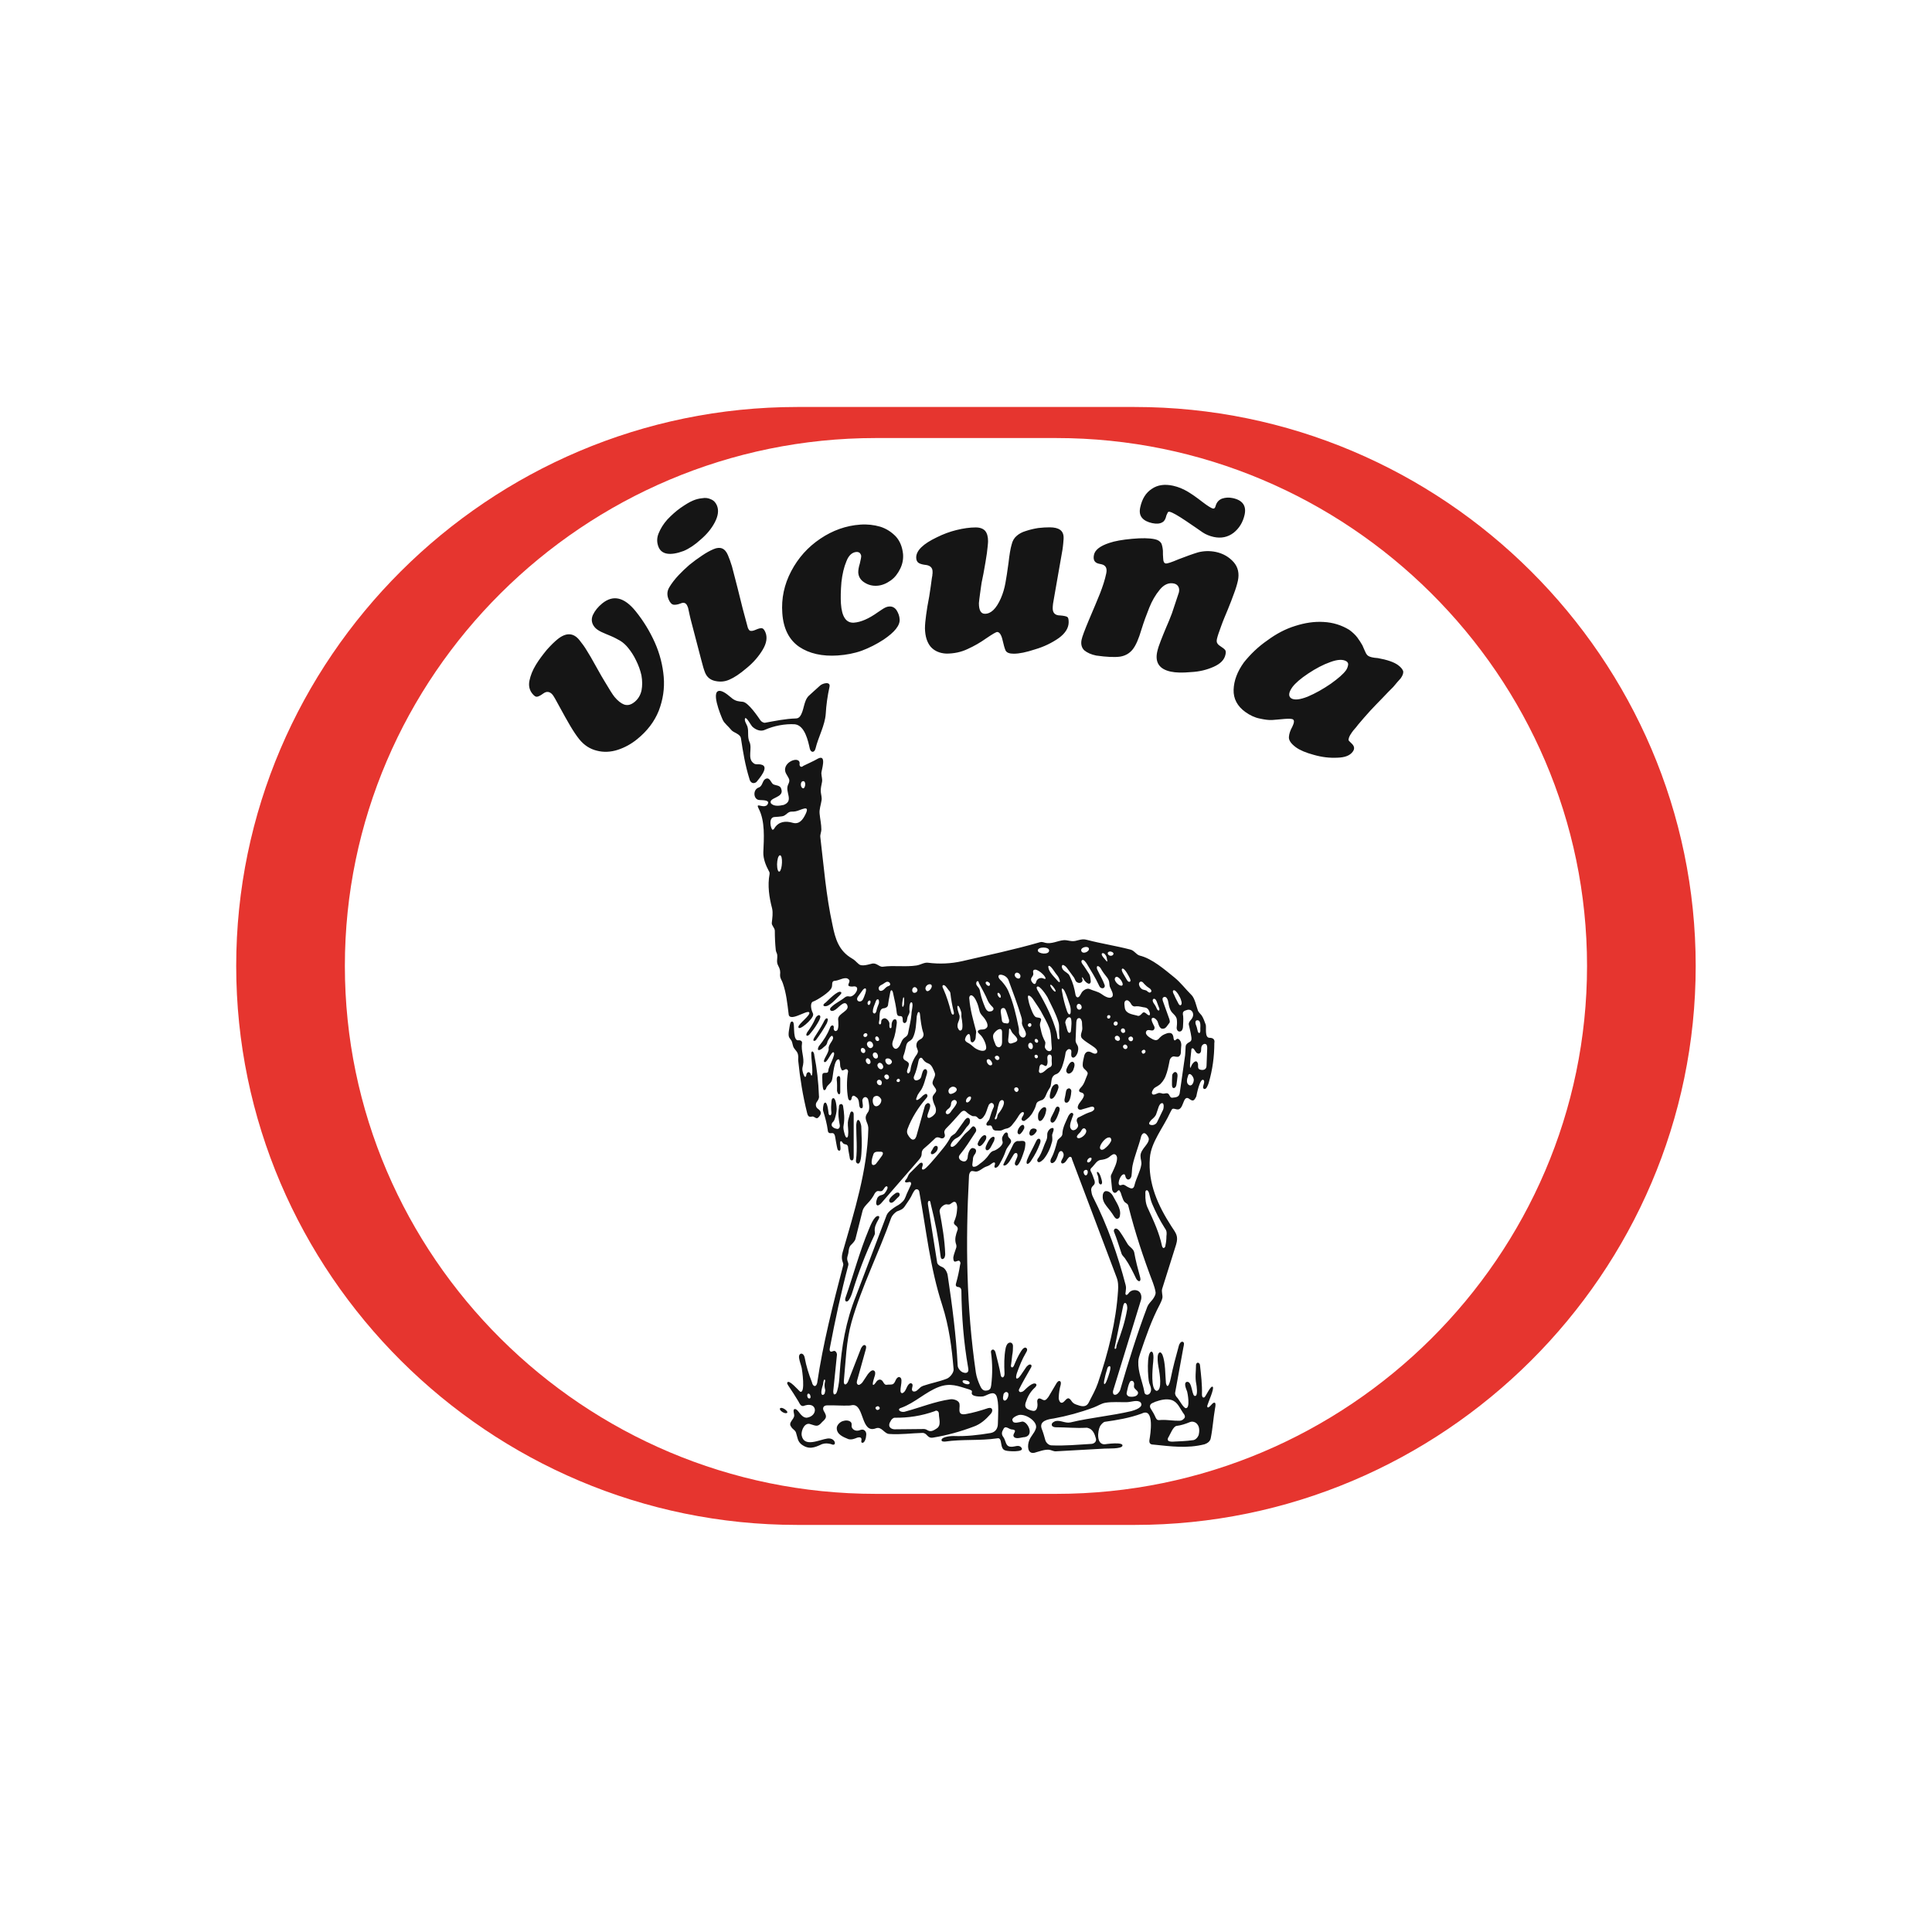<?xml version="1.0" encoding="utf-8"?>
<!-- Generator: Adobe Illustrator 28.0.0, SVG Export Plug-In . SVG Version: 6.00 Build 0)  -->
<svg version="1.1" id="Layer_1" xmlns="http://www.w3.org/2000/svg" xmlns:xlink="http://www.w3.org/1999/xlink" x="0px" y="0px"
	 viewBox="0 0 198.43 198.43" style="enable-background:new 0 0 198.43 198.43;" xml:space="preserve">
<style type="text/css">
	.st0{fill-rule:evenodd;clip-rule:evenodd;fill:#151515;}
	.st1{fill-rule:evenodd;clip-rule:evenodd;fill:#E6352F;}
</style>
<g>
	<path class="st0" d="M117.76,122.25c0.14-0.03,0.23,0.2,0.26,0.31c0.1,0.36,0.16,0.72,0.31,1.07c0.36,0.85,0.77,1.67,1.31,2.52
		c0.21,0.28,0.2,0.49,0.16,0.82c0,0.31-0.03,0.62-0.1,0.93c0,0.12-0.05,0.22-0.16,0.28c-0.14,0-0.16-0.12-0.2-0.23
		c-0.26-1.28-0.84-2.54-1.44-3.84c-0.23-0.46-0.28-0.97-0.26-1.44C117.64,122.56,117.6,122.28,117.76,122.25 M115.69,133
		c-0.12,0-0.11-0.2-0.08-0.28c0.03-0.25,0.07-0.51,0-0.74c-0.79-3.03-1.84-6.07-3.38-9.1c-0.1-0.21-0.13-0.44-0.16-0.66
		c0-0.22,0.09-0.34,0.25-0.49c0.14-0.14,0.14-0.27,0.1-0.46c-0.1-0.26-0.18-0.54-0.31-0.82c-0.06-0.12-0.18-0.27-0.08-0.41
		c0.03-0.07,0.1-0.11,0.16-0.18c0.24-0.24,0.46-0.66,0.82-0.72c0.34-0.04,0.64-0.1,0.92-0.31c0.1-0.08,0.18-0.16,0.28-0.21
		c0.28-0.21,0.52,0.03,0.52,0.33c0,0.5-0.29,1.03-0.49,1.48c-0.07,0.15-0.16,0.28-0.15,0.43l0.13,1.31c0.08,0.33,0.31,0.5,0.56,0.16
		c0.21-0.21,0.23,0.04,0.33,0.18c0.05,0.2,0.13,0.39,0.21,0.61c0.08,0.2,0.14,0.33,0.33,0.44c0.18,0.11,0.22,0.18,0.26,0.38
		c0.66,2.61,1.51,5.21,2.51,7.82c0.11,0.31,0.21,0.61,0.26,0.92c0.06,0.25-0.15,0.59-0.3,0.79c-0.21,0.25-0.44,0.48-0.54,0.74
		c-1.08,2.85-1.95,5.7-2.79,8.56c-0.06,0.18-0.33,0.53-0.56,0.48c-0.19,0-0.21-0.3-0.16-0.43l2.87-9.34
		c0.05-0.23,0.04-0.46-0.08-0.67c-0.26-0.44-0.96-0.39-1.21,0.03C115.84,132.93,115.76,133,115.69,133 M117.02,131.59
		c0.16-0.07,0.11-0.28,0.08-0.41c-0.23-0.85-0.46-1.7-0.61-2.56c-0.08-0.36-0.48-0.55-0.67-0.84c-0.25-0.41-0.48-0.82-0.77-1.23
		c-0.07-0.12-0.2-0.28-0.33-0.34c-0.2-0.1-0.36,0.08-0.31,0.28c0.3,0.74,0.53,1.53,0.79,2.29c0.05,0.15,0.21,0.28,0.33,0.44
		c0.49,0.7,0.82,1.39,1.16,2.1C116.75,131.44,116.89,131.59,117.02,131.59 M114.77,125.18c0.18-0.04,0.26-0.21,0.26-0.38
		c0.13-0.67-0.45-1.42-0.74-2c-0.11-0.21-0.39-0.46-0.64-0.46c-0.25-0.05-0.39,0.25-0.39,0.46c-0.04,0.42,0.13,0.74,0.38,1.07
		c0.3,0.36,0.57,0.72,0.79,1.08C114.5,125.05,114.63,125.22,114.77,125.18 M115.54,133.82c0.23,0,0.26,0.48,0.23,0.64
		c-0.21,1.25-0.61,2.48-1.08,3.7c-0.03,0.07-0.02,0.15-0.03,0.21c0,0.15-0.18,0.27-0.18,0.07c0-0.07,0.03-0.11,0.03-0.16l0.82-4.02
		C115.35,134.16,115.41,133.82,115.54,133.82 M113.95,140.31c0.3,0-0.18,1.21-0.21,1.31c-0.06,0.16-0.14,0.4-0.26,0.52
		c-0.15,0.08-0.08-0.26-0.08-0.31c0.08-0.38,0.16-0.74,0.28-1.1C113.71,140.58,113.76,140.35,113.95,140.31 M116.25,141.82
		c0.1,0,0.16,0.07,0.2,0.16c0.11,0.21-0.09,0.44,0.11,0.64c0.12,0.16,0.42,0.3,0.3,0.56c-0.11,0.23-0.41,0.28-0.64,0.28
		c-0.24,0-0.44-0.05-0.51-0.31c0-0.07,0.02-0.13,0.03-0.21c0.08-0.31,0.13-0.66,0.28-0.95
		C116.07,141.87,116.15,141.82,116.25,141.82 M118.12,144.36c0.06-0.25,0.35-0.28,0.54-0.39c0.52-0.18,1.11-0.34,1.66-0.18
		c0.64,0.21,0.83,0.81,1.18,1.31c0.14,0.17,0.32,0.44,0.08,0.62c-0.09,0.12-0.28,0.2-0.43,0.2c-0.62,0.02-1.25-0.11-1.87-0.08
		c-0.16,0-0.31,0.06-0.46-0.05c-0.05-0.07-0.1-0.13-0.13-0.2c-0.13-0.31-0.31-0.62-0.51-0.93
		C118.12,144.57,118.1,144.46,118.12,144.36 M108.02,146.33c0,0.18,0.24,0.26,0.39,0.26c1.05,0,2.1,0.11,3.13,0.05
		c0.11-0.02,0.23,0.03,0.36,0.08c0.37,0.18,0.54,0.59,0.64,0.97c0.14,0.35-0.16,0.61-0.48,0.61c-1.36,0.08-2.7,0.21-4.05,0.15
		c-0.28,0-0.55-0.25-0.64-0.51c-0.11-0.41-0.23-0.82-0.39-1.23c-0.26-0.79,0.7-0.95,1.23-1.02c1.36-0.25,2.74-0.62,4.11-1.13
		c0.43-0.16,0.79-0.41,1.18-0.48c0.75-0.13,1.51-0.05,2.26-0.07c0.38,0,1.08-0.28,1.39,0.03c0.37,0.5-0.63,0.8-0.95,0.89
		c-2.08,0.49-4.16,0.66-6.25,1.16c-0.55,0.12-1.03-0.26-1.56-0.13C108.25,146.03,108.02,146.11,108.02,146.33 M119.95,147.92
		c-0.04-0.12,0.01-0.25,0.08-0.34c0.17-0.28,0.46-1.08,0.82-1.13c0.44-0.05,0.9-0.2,1.36-0.39c0.28-0.12,0.63,0.01,0.79,0.26
		c0.22,0.28,0.19,0.76,0.11,1.08c-0.1,0.24-0.34,0.52-0.62,0.52c-0.69,0.1-1.38,0.11-2.08,0.15
		C120.27,148.06,120.03,148.07,119.95,147.92 M88.53,148.18c0.3,0.07,0.43-0.55,0.43-0.74c0.03-0.14,0.01-0.32-0.08-0.44
		c-0.19-0.25-0.42-0.17-0.67-0.08c-0.18,0.04-0.35,0.03-0.51-0.07c-0.13-0.08-0.26-0.25-0.23-0.41c0-0.13,0.02-0.28-0.08-0.38
		c-0.21-0.21-0.58-0.19-0.84-0.1c-0.28,0.09-0.61,0.41-0.61,0.72c0,0.66,0.69,0.92,1.2,1.13c0.33,0.08,0.6-0.03,0.9-0.15
		c0.1-0.03,0.27-0.06,0.36,0C88.6,147.81,88.35,148.09,88.53,148.18 M80.12,144.64c-0.15,0.21,0.53,0.65,0.72,0.46
		C81.02,145.01,80.37,144.45,80.12,144.64 M95.43,123.33c0.14,0,0.14,0.22,0.16,0.31c0.44,1.75,0.79,3.51,1,5.26
		c0.03,0.14,0.01,0.27,0.11,0.38c0.09,0.09,0.21,0,0.28-0.07c0.07-0.14,0.1-0.25,0.1-0.41c-0.05-1.44-0.3-2.9-0.57-4.34
		c-0.07-0.34,0.4-0.77,0.7-0.77c0.1,0.02,0.18,0.03,0.28,0.02c0.18-0.04,0.43-0.37,0.62-0.25c0.15,0.05,0.2,0.42,0.2,0.56
		c-0.02,0.38-0.05,0.77-0.2,1.16c-0.03,0.1-0.08,0.2-0.11,0.28c-0.15,0.38,0.36,0.39,0.36,0.71c0.02,0.07,0,0.13-0.03,0.2
		c-0.16,0.45-0.29,0.87-0.16,1.34c0.05,0.13,0.08,0.26,0.05,0.41c-0.1,0.34-0.25,0.67-0.31,1.02c0,0.87,0.48,0.13,0.67,0.41
		c0.08,0.12,0.08,0.21,0.03,0.34c-0.1,0.64-0.23,1.26-0.41,1.89c-0.03,0.1-0.07,0.26,0.03,0.33c0.07,0.1,0.22,0.05,0.31,0.11
		c0.14,0.04,0.2,0.22,0.2,0.34c0.03,2.62,0.23,5.26,0.69,7.88c0.05,0.25,0.08,0.57-0.3,0.57c-0.08-0.02-0.15-0.03-0.21-0.05
		c-0.26-0.08-0.56-0.44-0.56-0.72c-0.16-3.08-0.56-6.15-1.02-9.21c-0.04-0.35-0.27-0.8-0.62-0.92c-0.22-0.09-0.48-0.26-0.48-0.52
		l-0.93-5.87C95.29,123.6,95.28,123.37,95.43,123.33 M89.73,142.23c-0.26,0.13,0.13-0.95,0.13-0.97c0.04-0.18,0.08-0.43-0.15-0.51
		c-0.22-0.06-0.47,0.26-0.59,0.41l-0.51,0.77c-0.08,0.13-0.24,0.26-0.38,0.31c-0.23,0-0.26-0.24-0.21-0.41l0.85-3.05
		c0.04-0.14,0.19-0.55-0.03-0.62c-0.17-0.09-0.35,0.21-0.41,0.33l-1.31,3.36c-0.02,0.11-0.24,0.45-0.38,0.31
		c-0.09-0.09-0.07-0.21-0.07-0.33c0.2-2.02,0.23-4.07,0.79-6.05c1.03-3.62,2.82-7.15,4.07-10.7c0.1-0.25,0.36-0.52,0.59-0.66
		c0.37-0.14,0.62-0.21,0.84-0.57c0.3-0.43,0.59-0.84,0.77-1.26c0.1-0.16,0.23-0.5,0.48-0.44c0.12,0.03,0.21,0.16,0.21,0.28
		c0.72,3.88,1.08,7.7,2.36,11.64c0.69,2.15,0.98,4.36,1.16,6.54c0.05,0.36-0.39,0.89-0.72,1c-0.77,0.3-1.56,0.44-2.33,0.7
		c-0.15,0.05-0.3,0.11-0.43,0.25c-0.2,0.17-0.39,0.44-0.69,0.34c-0.24-0.16,0.01-0.48-0.05-0.7c-0.04-0.12-0.17-0.17-0.28-0.11
		c-0.37,0.24-0.35,0.86-0.77,1c-0.5,0,0.23-1.47-0.26-1.64c-0.05-0.03-0.11-0.02-0.16,0c-0.3,0.15-0.27,0.58-0.56,0.72
		c-0.16,0.06-0.38,0.02-0.56,0.05c-0.36,0.09-0.37-0.36-0.62-0.49c-0.24-0.12-0.46,0.09-0.57,0.28
		C89.87,142.1,89.79,142.2,89.73,142.23 M92.4,122.64c-0.03-0.19-0.26-0.18-0.39-0.11c-0.23,0.15-0.97,0.72-0.57,0.98
		c0.27,0.14,0.59-0.38,0.8-0.54C92.34,122.89,92.43,122.78,92.4,122.64 M90.18,124.89c-0.42,0-0.82,1.09-0.95,1.39
		c-0.97,2.33-1.57,4.66-2.39,7c-0.03,0.09-0.06,0.26,0,0.34c0.32,0.32,0.68-0.8,0.72-0.95c0.59-1.93,1.33-3.88,2.26-5.84
		c0.05-0.1,0.05-0.21,0.03-0.33c-0.07-0.44,0.15-0.86,0.36-1.23C90.28,125.18,90.4,124.89,90.18,124.89 M84.68,141.69
		c0.1,0,0.07,0.19,0.05,0.25c-0.07,0.26-0.05,0.52,0.02,0.79c0.02,0.1,0,0.18-0.03,0.28c0,0.13-0.08,0.22-0.2,0.26
		c-0.36,0-0.02-0.96,0.02-1.11C84.54,142.08,84.59,141.69,84.68,141.69 M99.59,142.03c0,0.28-0.65,0.11-0.72-0.1
		c-0.07-0.21,0.23-0.18,0.34-0.15C99.34,141.79,99.59,141.88,99.59,142.03 M103.18,143.85c-0.22-0.04-0.17-0.37-0.13-0.52
		c0-0.16,0.07-0.27,0.21-0.34c0.1-0.07,0.27,0.02,0.3,0.13C103.63,143.32,103.45,143.85,103.18,143.85 M83.02,143.13
		c0.17,0,0.23,0.23,0.23,0.36c0,0.2-0.24,0.18-0.3,0.02C82.89,143.41,82.88,143.17,83.02,143.13 M89.91,144.62
		c0-0.03,0.05-0.1,0.07-0.13c0.18-0.09,0.27-0.1,0.38,0.11c0,0.07-0.04,0.1-0.07,0.16C90.09,144.87,90,144.81,89.91,144.62
		 M96.28,144.92c0.11,0.04,0.15,0.19,0.15,0.3c0,0.5,0.29,1.19-0.25,1.51c-0.26,0.17-0.54,0.35-0.85,0.2
		c-0.13-0.08-0.28-0.16-0.43-0.16l-3.03,0.03c-0.13,0-0.36-0.07-0.44-0.18c-0.19-0.19-0.08-0.48,0.05-0.67
		c0.05-0.14,0.25-0.34,0.41-0.34c1.38,0.02,2.74-0.18,4.11-0.67C96.1,144.87,96.2,144.87,96.28,144.92 M122.49,107.67
		c0.19,0,0.29,0.47,0.51,0.52c0.2,0.1,0.36-0.11,0.36-0.3c0.01-0.15,0-0.32,0.07-0.46c0.05-0.1,0.2-0.24,0.33-0.21
		c0.22,0,0.23,0.29,0.23,0.44l-0.07,1.79c0,0.42-0.35,0.52-0.72,0.39c-0.27-0.14-0.06-0.48-0.21-0.71c-0.17-0.34-0.53,0.11-0.61,0.3
		c-0.02,0.03-0.09,0.25-0.13,0.25c-0.03-0.03-0.03-0.25-0.03-0.29c0.03-0.48,0.07-0.97,0.13-1.44
		C122.35,107.87,122.35,107.64,122.49,107.67 M113.1,118.08c-0.38-0.19,0.18-0.88,0.36-1.03c0.12-0.12,0.29-0.23,0.46-0.23
		c0.2,0,0.26,0.26,0.18,0.41c-0.17,0.34-0.42,0.57-0.72,0.8C113.28,118.08,113.18,118.11,113.1,118.08 M115.4,120.61
		c0.15-0.04,0.17,0.15,0.2,0.25c0.03,0.14,0.13,0.26,0.26,0.29c0.22,0,0.36-0.27,0.36-0.46c0.05-0.33,0.03-0.66,0.1-0.98
		c0.21-1,0.64-2,0.89-3.02c0.04-0.11,0.13-0.26,0.25-0.3c0.2-0.05,0.41,0.25,0.48,0.41c0.18,0.3-0.14,0.69-0.31,0.92
		c-0.22,0.27-0.53,0.67-0.49,1.05c0,0.28,0.13,0.57,0.08,0.85c-0.11,0.7-0.52,1.38-0.69,2.07c-0.07,0.35-0.24,0.45-0.54,0.3
		c-0.13-0.05-0.26-0.13-0.41-0.23c-0.18-0.12-0.27-0.09-0.46-0.03C114.64,121.84,115.02,120.67,115.4,120.61 M119.36,113.3
		c0.23,0,0.16,0.56,0.1,0.67l-0.62,1.28c-0.13,0.27-0.49,0.38-0.75,0.25c-0.19-0.13,0.08-0.37,0.16-0.48
		c0.2-0.17,0.43-0.36,0.51-0.62l0.25-0.74C119.07,113.52,119.18,113.3,119.36,113.3 M122.17,110.31c0.22,0,0.44,0.39,0.44,0.59
		c0,0.3-0.21,0.76-0.54,0.51c-0.26-0.2-0.15-0.64-0.05-0.9C122.03,110.39,122.1,110.33,122.17,110.31 M120.63,106.85
		c-0.08-0.04-0.11-0.25-0.11-0.33c-0.03-0.14-0.07-0.29-0.2-0.38c-0.28-0.14-0.65,0.05-0.9,0.18c-0.11,0.07-0.21,0.16-0.33,0.28
		c-0.2,0.26-0.38,0.28-0.66,0.16c-0.25-0.14-0.85-0.43-0.72-0.8c0.19-0.39,0.62,0.07,0.82-0.23c0.08-0.12,0.06-0.24,0-0.36
		c-0.06-0.12-0.42-0.73-0.16-0.82c0.2-0.07,0.45,0.21,0.52,0.36c0.1,0.26,0.19,0.82,0.59,0.74c0.26,0,0.43-0.35,0.57-0.52
		c0.15-0.15,0.09-0.28,0.05-0.46l-0.64-1.79c-0.07-0.18-0.13-0.41,0.11-0.49c0.22-0.05,0.35,0.23,0.39,0.39
		c0.06,0.32,0.11,0.65,0.25,0.95c0.19,0.42,0.67,0.56,0.67,1.1c0.02,0.25,0,0.51-0.03,0.75c0,0.18,0.14,0.41,0.34,0.36
		c0.2,0,0.31-0.29,0.31-0.46c0.02-0.38,0.05-0.74,0.02-1.11c-0.05-0.24-0.08-0.44,0.16-0.56c0.13-0.03,0.3-0.13,0.44-0.1
		c0.19,0,0.26,0.1,0.36,0.23c0.14,0.29,0.04,0.57-0.16,0.8c-0.12,0.12-0.28,0.36-0.21,0.54c0.08,0.38,0.18,0.74,0.23,1.1
		c0.04,0.24,0.1,0.51-0.16,0.64c-0.22,0.11-0.41,0.25-0.41,0.52c-0.02,0.28-0.02,0.56-0.05,0.84l-0.56,3.92
		c-0.08,0.4-0.4,0.4-0.72,0.44c-0.23,0.05-0.29-0.19-0.39-0.34c-0.17-0.23-0.41-0.04-0.64-0.08c-0.11-0.03-0.23-0.07-0.34-0.07
		c-0.2,0-0.55,0.28-0.71,0.13c-0.14-0.14,0.03-0.41,0.11-0.52c0.13-0.2,0.35-0.24,0.52-0.38c0.27-0.15,0.59-0.61,0.7-0.89
		c0.23-0.56,0.33-1.11,0.44-1.67c0.05-0.23,0.25-0.47,0.51-0.41c0.08,0.02,0.16,0.03,0.25,0.03c0.23,0.05,0.39-0.23,0.39-0.43
		c0-0.26,0.03-0.54,0.05-0.8c0-0.22-0.12-0.56-0.36-0.62C120.84,106.66,120.74,106.89,120.63,106.85 M120.72,110.1
		c-0.16,0-0.33,0.21-0.33,0.36c-0.02,0.33-0.02,0.64-0.02,0.95c0,0.14,0.03,0.4,0.25,0.33c0.14-0.07,0.18-0.2,0.21-0.34
		c0.05-0.3,0.08-0.57,0.11-0.87C120.95,110.34,120.92,110.17,120.72,110.1 M123.18,106.1c-0.12,0-0.16-0.17-0.18-0.26
		c-0.05-0.23-0.11-0.46-0.2-0.67c-0.04-0.17-0.04-0.38,0.18-0.38c0.39,0,0.3,0.65,0.3,0.87
		C123.28,105.76,123.32,106.05,123.18,106.1 M118.08,104.26c-0.23,0.12-0.47-0.49-0.75-0.21c-0.16,0.16-0.31,0.38-0.57,0.25
		c-0.46-0.12-1.11-0.18-1.23-0.75c-0.02-0.2-0.13-0.64,0.07-0.77c0.21-0.14,0.39,0.07,0.51,0.23c0.14,0.28,0.28,0.41,0.59,0.34
		c0.31-0.02,0.62,0.1,0.92,0.13c0.17,0.03,0.31,0.15,0.38,0.31C118.05,103.89,118.16,104.15,118.08,104.26 M118.48,102.59
		c0.18-0.06,0.3,0.2,0.34,0.33c0.07,0.23,0.17,0.43,0.25,0.66c0.01,0.05,0.03,0.25-0.08,0.2c-0.1,0-0.17-0.15-0.2-0.23
		c-0.08-0.2-0.2-0.38-0.33-0.57C118.39,102.87,118.34,102.66,118.48,102.59 M120.51,101.72c0.17-0.11,0.44,0.3,0.51,0.41
		c0.13,0.21,0.25,0.43,0.3,0.66c0.06,0.12,0.09,0.46-0.11,0.46c-0.13-0.04-0.17-0.17-0.23-0.28c-0.15-0.28-0.3-0.56-0.41-0.84
		C120.51,102.04,120.4,101.8,120.51,101.72 M118.13,101.94c-0.15,0.04-0.26-0.12-0.38-0.2c-0.17-0.08-0.39-0.06-0.52-0.2
		c-0.15-0.12-0.21-0.26-0.25-0.44c0-0.21,0.13-0.35,0.34-0.25c0.12,0.08,0.19,0.22,0.31,0.31c0.1,0.11,0.21,0.2,0.34,0.28
		C118.15,101.53,118.42,101.82,118.13,101.94 M111.53,120.72c-0.15,0-0.2-0.16-0.23-0.28c-0.05-0.2,0.19-0.36,0.36-0.25
		C111.79,120.32,111.7,120.69,111.53,120.72 M112,118.9c0.31,0-0.09,0.68-0.33,0.44C111.59,119.17,111.83,118.9,112,118.9
		 M112.69,120.36c-0.09,0.09,0.05,0.32,0.08,0.43c0.05,0.16,0.05,0.33,0.07,0.49c0,0.15,0.01,0.22,0.11,0.33
		c0.21,0.14,0.27-0.12,0.23-0.28C113.15,121.17,112.96,120.36,112.69,120.36 M110.61,116.8c-0.06-0.17,0.27-0.42,0.36-0.54
		c0.11-0.15,0.2-0.44,0.44-0.36C111.99,116.29,110.81,117.21,110.61,116.8 M102.25,114.97c-0.15,0-0.04-0.23,0-0.3
		c0.16-0.44,0.2-0.89,0.34-1.31c0.04-0.19,0.19-0.44,0.41-0.36c0.33,0.22-0.15,0.97-0.3,1.18c-0.1,0.11-0.2,0.25-0.25,0.36
		C102.44,114.68,102.41,114.93,102.25,114.97 M107.95,112.85c0.36,0.07,0.72-0.92,0.77-1.16c0-0.18-0.07-0.4-0.29-0.34
		c-0.27,0.07-0.42,0.34-0.48,0.59C107.92,112.09,107.67,112.8,107.95,112.85 M109.49,113.25c0.36,0.06,0.47-0.61,0.51-0.84
		c0-0.21,0.12-0.45-0.1-0.59c-0.09-0.09-0.25-0.01-0.33,0.07c-0.03,0.07-0.07,0.13-0.08,0.2c-0.03,0.26-0.1,0.52-0.15,0.79
		C109.31,112.98,109.33,113.25,109.49,113.25 M108.05,115.3c0.36,0.07,0.67-0.95,0.75-1.18c0.02-0.07,0.03-0.13,0.03-0.18
		c0.05-0.18-0.17-0.39-0.33-0.23c-0.05,0.05-0.08,0.1-0.11,0.16c-0.11,0.31-0.3,0.61-0.44,0.92
		C107.88,114.94,107.83,115.24,108.05,115.3 M107.3,113.72c-0.27-0.05-0.64,0.5-0.67,0.72c-0.02,0.17-0.06,0.56,0.11,0.67
		c0.09,0.09,0.28-0.06,0.33-0.13c0.19-0.25,0.31-0.52,0.36-0.84C107.47,114.03,107.49,113.72,107.3,113.72 M105.02,115.53
		c-0.29,0.05-0.67,0.71-0.44,0.93c0.14,0.09,0.23,0.01,0.31-0.1c0.12-0.12,0.23-0.31,0.3-0.46
		C105.22,115.77,105.21,115.53,105.02,115.53 M108.1,115.85c-0.28,0-0.54,0.38-0.54,0.64c0,0.21,0,0.43-0.1,0.64
		c-0.28,0.57-0.39,1.15-0.77,1.74c-0.09,0.12-0.16,0.18-0.16,0.34c0.13,0.38,0.52-0.03,0.66-0.16c0.43-0.52,0.71-1.17,0.87-1.82
		c0.05-0.23,0-0.46,0-0.67C108.07,116.44,108.38,115.85,108.1,115.85 M105.86,116.64c0.25,0.04,0.5-0.25,0.61-0.46
		c0.06-0.24-0.2-0.28-0.36-0.28c-0.28,0.06-0.33,0.21-0.39,0.46C105.71,116.46,105.76,116.61,105.86,116.64 M101.17,116.59
		c-0.3-0.06-0.68,0.62-0.75,0.84c-0.02,0.09,0.01,0.22,0.1,0.26c0.25,0.17,0.66-0.51,0.74-0.67
		C101.3,116.88,101.36,116.66,101.17,116.59 M102.05,116.75c-0.35,0-0.63,0.62-0.75,0.89c-0.07,0.14-0.14,0.39,0.02,0.49
		c0.21,0.07,0.41-0.23,0.48-0.39c0.1-0.2,0.2-0.38,0.3-0.57C102.11,117.05,102.24,116.82,102.05,116.75 M105.53,119.54
		c0.14,0,0.33-0.25,0.39-0.36c0.38-0.56,0.66-1.11,0.87-1.67c0.07-0.13,0.14-0.44-0.02-0.54c-0.23-0.08-0.33,0.2-0.41,0.36
		c-0.28,0.61-0.64,1.2-0.87,1.8C105.46,119.2,105.37,119.54,105.53,119.54 M103.13,119.71c0.43,0,0.79-0.88,1.03-1.2
		c0.13-0.13,0.34-0.13,0.34,0.1c0.08,0.25-0.41,0.83-0.23,1.02c0.3,0.45,0.76-0.96,0.8-1.07c0.11-0.3,0.21-0.59,0.23-0.9
		c0.01-0.16,0.07-0.4-0.15-0.46c-0.14-0.05-0.36,0-0.51,0c-0.25-0.06-0.5,0.16-0.59,0.38l-0.89,1.79
		C103.15,119.41,102.95,119.71,103.13,119.71 M88.12,115.03c-0.14,0.03-0.18,0.44-0.18,0.56c0,1.18,0.13,2.36-0.02,3.54
		c-0.03,0.1,0,0.28,0.1,0.34c0.43,0.29,0.45-1.06,0.46-1.15c0.07-0.87,0-1.75-0.02-2.64C88.46,115.56,88.3,114.97,88.12,115.03
		 M87.46,114.16c-0.07,0.02-0.11,0.08-0.15,0.2c-0.08,0.31-0.21,0.62-0.23,0.93c-0.02,0.41,0.08,0.82,0.03,1.21
		c0,0.12-0.01,0.24-0.1,0.33c-0.15,0.08-0.26-0.34-0.28-0.43c-0.08-0.3-0.15-0.57-0.08-0.87c0.11-0.62,0.05-1.24-0.05-1.85
		c0-0.19-0.14-0.37-0.33-0.25c-0.13,0.07-0.09,0.25-0.11,0.36c-0.11,0.61-0.02,1.21,0.1,1.82c0,0.18-0.1,0.38-0.31,0.33
		c-0.15-0.03-0.3-0.07-0.41-0.18c-0.21-0.15-0.13-0.42,0.05-0.56c0.08-0.1,0.13-0.21,0.16-0.33c0.1-0.33,0.18-0.66,0.18-0.98
		c0-0.13-0.07-1.3-0.43-1.07c-0.1,0.1-0.09,0.23-0.11,0.36c-0.03,0.34-0.05,0.7,0,1.07c0,0.11,0,0.24-0.11,0.3
		c-0.11,0-0.18-0.11-0.18-0.21c-0.02-0.12-0.13-1.35-0.43-1.05c-0.11,0.07-0.18,0.68-0.13,0.8c0.21,0.66,0.39,1.33,0.48,2
		c0,0.11,0.05,0.24,0.16,0.28c0.19,0.06,0.4-0.09,0.52,0.15c0.03,0.07,0.07,0.15,0.07,0.21c0.08,0.44,0.14,0.88,0.25,1.31
		c0.03,0.07,0.07,0.1,0.11,0.13c0.41,0.14,0.02-0.85,0.21-0.95c0.09-0.05,0.19,0.12,0.23,0.18c0.08,0.11,0.25,0.13,0.38,0.16
		c0.13,0.09,0.16,0.2,0.16,0.34c0.03,0.33,0.11,0.66,0.16,0.97c0,0.1,0.05,0.27,0.16,0.3c0.23,0.08,0.25-0.23,0.25-0.38v-4.26
		C87.69,114.38,87.67,114.16,87.46,114.16 M86.22,112.38c0.11-0.04,0.08-0.34,0.08-0.44v-1.1c0-0.09,0-0.26-0.1-0.31
		c-0.21-0.07-0.29,0.22-0.26,0.38c0.05,0.38,0.03,0.75,0.03,1.15C86,112.13,86.07,112.45,86.22,112.38 M82.69,110.61
		c-0.14-0.07-0.27-0.59-0.28-0.72c-0.02-0.16,0.03-0.34,0.07-0.52c0.15-0.74-0.23-1.43-0.11-2.2c0.05-0.22-0.12-0.33-0.31-0.33
		c-0.65,0.16-0.44-1.42-0.56-1.77c-0.05-0.22-0.28-0.19-0.33,0.02c-0.03,0.07-0.03,0.13-0.05,0.2c-0.04,0.31-0.21,0.96-0.07,1.25
		c0.07,0.11,0.15,0.23,0.23,0.33c0.14,0.25,0.11,0.55,0.28,0.79c0.18,0.26,0.37,0.39,0.41,0.72c0.05,0.21-0.02,0.41,0.02,0.62
		c0.18,1.77,0.46,3.52,0.9,5.29c0.09,0.37,0.19,0.47,0.56,0.38c0.2,0,0.39,0.31,0.59,0.11c0.35-0.35,0.36-0.61-0.02-0.89
		c-0.25-0.15-0.3-0.51-0.11-0.74c0.14-0.2,0.24-0.36,0.2-0.61c-0.05-1.39-0.2-2.77-0.48-4.18c0-0.22-0.22-0.59-0.31-0.21
		c0,0.67,0.13,1.33,0.11,2.02c0,0.22-0.08,0.5-0.18,0.11c-0.16-0.32-0.44-0.11-0.44,0.16C82.78,110.56,82.74,110.61,82.69,110.61
		 M84.91,104.59c-0.15,0-0.28,0.31-0.34,0.43c-0.26,0.51-0.61,1.02-0.93,1.54c-0.13,0.19-0.17,0.49,0.15,0.28
		c0.41-0.55,0.8-1.13,1.13-1.74C84.95,105.01,85.14,104.59,84.91,104.59 M84.14,104.26c-0.16,0-0.34,0.18-0.39,0.33
		c-0.2,0.48-0.49,0.95-0.84,1.43c-0.06,0.09-0.19,0.36,0.02,0.36c0.16-0.05,0.23-0.15,0.33-0.28c0.36-0.43,0.64-0.85,0.87-1.29
		C84.19,104.66,84.37,104.36,84.14,104.26 M86.37,101.9c-0.27-0.27-1.38,0.9-1.57,1.07c-0.1,0.05-0.35,0.27-0.16,0.36
		c0.5,0.17,1.28-0.81,1.57-1.07C86.26,102.2,86.52,101.98,86.37,101.9 M90.53,109.82c-0.11,0.02-0.23-0.05-0.31-0.15
		c-0.08-0.1-0.13-0.24-0.09-0.34c0.12-0.26,0.35-0.19,0.48-0.03C90.74,109.47,90.78,109.72,90.53,109.82 M91.61,109.05
		c0,0.05-0.02,0.11-0.06,0.15c-0.03,0.05-0.08,0.09-0.12,0.11c-0.19,0.1-0.37-0.03-0.45-0.19c-0.08-0.16-0.08-0.35,0.09-0.4
		c0.12-0.03,0.24-0.01,0.34,0.05C91.51,108.83,91.59,108.93,91.61,109.05 M89.07,108.69c0.18,0,0.3,0.15,0.33,0.3
		c0.04,0.15-0.01,0.27-0.15,0.3c-0.12,0.02-0.24-0.1-0.3-0.23C88.9,108.91,88.91,108.75,89.07,108.69 M94.17,112.98
		c-0.15,0-0.03-0.25,0-0.31c0.09-0.35,0.39-0.6,0.54-0.92c0.21-0.41,0.3-0.85,0.44-1.29c0.06-0.19,0.16-0.5-0.05-0.64
		c-0.33-0.11-0.42,0.57-0.48,0.75c-0.03,0.16-0.2,0.33-0.36,0.36c-0.29,0.14-0.5-0.14-0.38-0.39c0.23-0.52,0.36-1.07,0.46-1.59
		c0.03-0.17,0.19-0.43,0.38-0.25c0.17,0.25,0.31,0.41,0.61,0.52c0.37,0.12,0.54,0.63,0.67,0.95c0.19,0.44-0.41,0.86-0.16,1.26
		c0.1,0.21,0.45,0.49,0.26,0.74c-0.1,0.17-0.27,0.29-0.31,0.49c-0.04,0.26,0.12,0.68,0.23,0.9c0.11,0.24,0.15,0.47,0.07,0.72
		c-0.12,0.24-0.41,0.48-0.67,0.54c-0.58,0,0.54-1.37-0.07-1.52c-0.05-0.02-0.11,0-0.16,0.05c-0.14,0.07-0.19,0.2-0.23,0.34
		l-0.85,3.03c-0.07,0.13-0.1,0.27-0.26,0.31c-0.21,0.1-0.45-0.23-0.54-0.38c-0.16-0.22-0.19-0.41-0.11-0.67
		c0.43-1.16,1.12-2.25,1.93-3.18c0.07-0.07,0.17-0.22,0.11-0.33c-0.07-0.27-0.37,0-0.48,0.08
		C94.65,112.68,94.33,112.98,94.17,112.98 M89.71,119.66c-0.37,0-0.09-0.87-0.03-1.03c0.08-0.39,0.41-0.34,0.72-0.34
		c0.07,0,0.13,0,0.18,0.02c0.2,0.07,0.06,0.34-0.03,0.44c-0.19,0.27-0.38,0.53-0.59,0.79C89.89,119.61,89.79,119.66,89.71,119.66
		 M97.28,114.43c-0.16-0.03-0.19-0.24-0.08-0.34c0.07-0.15,0.25-0.21,0.34-0.34c0.07-0.08,0.1-0.16,0.13-0.26
		c0-0.23,0.06-0.45,0.31-0.51c0.19-0.05,0.37,0.2,0.26,0.36c-0.11,0.27-0.34,0.51-0.51,0.74C97.65,114.22,97.49,114.46,97.28,114.43
		 M99.66,112.62c0.27,0.13-0.25,0.83-0.44,0.54c0-0.03-0.02-0.08,0-0.13C99.22,112.85,99.47,112.58,99.66,112.62 M89.91,113.61
		c-0.34-0.11-0.39-0.93-0.03-1.02c0.27-0.11,0.47,0.06,0.61,0.28C90.63,113.17,90.26,113.71,89.91,113.61 M90.41,111.46
		c-0.06,0-0.11-0.01-0.15-0.03c-0.04-0.02-0.09-0.05-0.13-0.1c-0.03-0.05-0.06-0.11-0.07-0.17c-0.01-0.06,0.01-0.12,0.05-0.17
		c0.06-0.08,0.16-0.11,0.25-0.08s0.16,0.09,0.19,0.18c0.03,0.06,0.03,0.15,0,0.23C90.54,111.38,90.49,111.45,90.41,111.46
		 M92.3,110.79c0.09,0.03,0.13,0.11,0.13,0.19c0,0.08-0.05,0.12-0.13,0.15c-0.03,0.01-0.05,0-0.07,0c-0.02-0.01-0.04-0.01-0.06-0.01
		c-0.09-0.04-0.1-0.12-0.07-0.2C92.14,110.85,92.22,110.79,92.3,110.79 M91.14,110.85c-0.07,0.02-0.13,0-0.17-0.04
		c-0.05-0.04-0.09-0.09-0.12-0.14c-0.05-0.09-0.02-0.19,0.04-0.25c0.06-0.06,0.16-0.08,0.25-0.05c0.1,0.04,0.16,0.15,0.17,0.25
		C91.31,110.73,91.26,110.83,91.14,110.85 M96.17,117.69c-0.19-0.03-0.32,0.19-0.38,0.34c-0.06,0.1-0.27,0.36-0.15,0.48
		c0.14,0.14,0.44-0.13,0.52-0.23C96.29,118.15,96.43,117.74,96.17,117.69 M89.81,108.1c0.18-0.04,0.31,0.11,0.35,0.28
		c0.04,0.17-0.01,0.34-0.2,0.34c-0.15,0-0.26-0.13-0.3-0.27C89.61,108.31,89.65,108.15,89.81,108.1 M88.73,108.15
		c-0.15,0.03-0.26-0.08-0.3-0.2c-0.04-0.12-0.02-0.27,0.1-0.31c0.16-0.04,0.28,0.07,0.33,0.2C88.9,107.97,88.86,108.12,88.73,108.15
		 M89.32,106.95c0.16,0,0.3,0.14,0.34,0.3c0.05,0.16,0,0.31-0.18,0.39c-0.11,0.05-0.25-0.03-0.34-0.15
		c-0.09-0.12-0.13-0.27-0.07-0.38c0.03-0.05,0.06-0.09,0.1-0.12C89.21,106.97,89.26,106.95,89.32,106.95 M89.99,106.46
		c0.11-0.06,0.23,0.06,0.28,0.19c0.05,0.13,0.03,0.27-0.15,0.27c-0.1,0-0.18-0.09-0.21-0.19C89.87,106.62,89.89,106.51,89.99,106.46
		 M89.07,106.21c0.03,0.06,0.02,0.13-0.01,0.18c-0.03,0.05-0.09,0.1-0.15,0.11c-0.14,0.03-0.22-0.04-0.23-0.14
		c-0.01-0.09,0.05-0.2,0.18-0.24c0.05-0.01,0.1-0.01,0.13,0.01C89.03,106.15,89.05,106.18,89.07,106.21 M89.32,102.76
		c0.18,0,0.06,0.46-0.08,0.46C89.02,103.21,89.08,102.76,89.32,102.76 M90.17,102.64c0.13,0,0.12,0.33,0.1,0.41
		c-0.1,0.26-0.21,0.52-0.26,0.8c-0.02,0.07-0.03,0.11-0.08,0.16c-0.1,0.19-0.33,0.02-0.28-0.16c0-0.29,0.15-0.6,0.25-0.87
		C89.94,102.88,90.01,102.6,90.17,102.64 M92.81,102.43c0.1,0,0.04,0.69,0.03,0.77c-0.01,0.02-0.08,0.26-0.13,0.21
		c-0.12-0.06,0-0.68,0.02-0.79C92.74,102.51,92.77,102.44,92.81,102.43 M93.59,102.94c0.15,0,0.13,0.26,0.13,0.36
		c-0.02,0.3-0.1,0.59-0.11,0.89c-0.05,0.64-0.23,1.28-0.34,1.92c-0.04,0.22-0.15,0.32-0.33,0.44c-0.16,0.11-0.26,0.25-0.33,0.4
		c-0.08,0.15-0.13,0.31-0.22,0.47c-0.06,0.09-0.15,0.2-0.25,0.26c-0.1,0.06-0.22,0.06-0.32-0.04c-0.11-0.11-0.16-0.23-0.17-0.36
		c-0.01-0.13,0.02-0.27,0.07-0.41c0.24-0.58,0.3-1.15,0.38-1.74c0.03-0.13,0-0.5-0.21-0.44c-0.19,0-0.31,0.34-0.31,0.49
		c-0.01,0.05,0,0.17-0.01,0.27c-0.01,0.1-0.05,0.19-0.15,0.14c-0.11-0.05-0.07-0.38-0.07-0.49c-0.04-0.23-0.27-0.52-0.52-0.52
		c-0.27,0.07-0.33,0.21-0.33,0.46c0,0.17-0.17,0.25-0.23,0.07c0-0.07,0-0.13,0.02-0.2c0.12-0.43-0.12-1.36,0.54-1.36
		c0.23-0.06,0.39-0.17,0.39-0.44l0.07-0.44l0.15-0.79c0.02-0.07,0.06-0.23,0.16-0.16c0.06,0.03,0.13,0.24,0.13,0.31
		c0.16,0.69,0.31,1.38,0.38,2.05c0.06,0.24,0.13,0.28,0.36,0.28c0.41,0,0.12,0.61,0.36,0.69c0.18,0.12,0.33-0.19,0.33-0.33
		c0.02-0.15,0.05-0.3,0.13-0.43c0.08-0.15,0.13-0.28,0.13-0.41C93.38,103.69,93.38,102.99,93.59,102.94 M88.84,101.51
		c0.31,0-0.13,0.96-0.18,1.07c-0.2,0.51-0.9,0.26-0.52-0.25c0.16-0.22,0.32-0.44,0.48-0.66C88.69,101.58,88.77,101.53,88.84,101.51
		 M91.43,101.12c-0.03,0.13-0.14,0.14-0.25,0.18c-0.18,0.07-0.31,0.26-0.46,0.38c-0.14,0.07-0.2,0.12-0.36,0.07
		c-0.09-0.06-0.15-0.23-0.1-0.33c0.04-0.14,0.17-0.22,0.3-0.28c0.18-0.08,0.35-0.26,0.54-0.31
		C91.28,100.82,91.43,100.93,91.43,101.12 M101.46,108.8c0.13-0.06,0.3,0.09,0.39,0.26c0.09,0.17,0.09,0.36-0.13,0.36
		c-0.14,0-0.27-0.14-0.34-0.29C101.32,108.99,101.32,108.83,101.46,108.8 M106.92,109.33c0.17-0.04,0.25,0.09,0.39,0.13
		c0.19,0.13,0.28-0.2,0.28-0.33c0.04-0.24-0.16-0.71,0.18-0.82c0.38,0,0.21,0.53,0.25,0.75c0,0.16,0.06,0.33-0.07,0.46
		c-0.05,0.07-0.11,0.1-0.2,0.13c-0.29,0.14-0.56,0.56-0.89,0.56c-0.11,0-0.16-0.12-0.16-0.21
		C106.76,109.8,106.71,109.43,106.92,109.33 M104.3,111.69c0.22-0.09,0.42,0.21,0.25,0.38C104.35,112.35,103.96,111.82,104.3,111.69
		 M98.27,111.89c0,0.24-0.35,0.42-0.56,0.46c-0.22,0.05-0.3-0.15-0.3-0.33c0.04-0.15,0.1-0.27,0.25-0.34
		C97.85,111.53,98.22,111.63,98.27,111.89 M94.36,103.94c0.09,0,0.13,0.18,0.13,0.25c0.07,0.62,0.13,1.26,0.34,1.9
		c0.1,0.26-0.07,0.57-0.33,0.66c-0.26,0.16-0.38,0.33-0.38,0.64c0,0.22,0.16,0.41,0.16,0.62c-0.02,0.1-0.05,0.18-0.11,0.28
		c-0.34,0.45-0.6,1.05-0.66,1.61c0,0.11-0.18,0.47-0.3,0.3c-0.23-0.23,0.37-0.86,0.03-1.11c-0.05-0.05-0.11-0.1-0.18-0.13
		c-0.21-0.09-0.34-0.26-0.28-0.49c0.13-0.34,0.21-0.67,0.28-1.02c0.04-0.18,0.09-0.34,0.25-0.46c0.17-0.1,0.35-0.21,0.44-0.39
		c0.34-0.67,0.34-1.5,0.41-2.23C94.2,104.24,94.23,103.94,94.36,103.94 M110.15,109.05c-0.22,0-0.34,0.23-0.44,0.39
		c-0.09,0.16-0.31,0.54-0.13,0.72c0.2,0.3,0.62-0.09,0.67-0.33C110.34,109.61,110.49,109.14,110.15,109.05 M102.18,108.56
		c0.01-0.03,0.03-0.06,0.06-0.08c0.03-0.02,0.07-0.04,0.11-0.05c0.09-0.02,0.18,0.03,0.24,0.1c0.06,0.07,0.08,0.18,0.02,0.26
		c-0.07,0.1-0.19,0.1-0.28,0.05C102.24,108.78,102.16,108.67,102.18,108.56 M106.43,108.33c0.13,0,0.23,0.21,0.13,0.31
		C106.33,108.87,106.07,108.33,106.43,108.33 M117.53,107.82c0.35,0.17-0.13,0.62-0.25,0.28
		C117.18,107.95,117.39,107.8,117.53,107.82 M115.53,107.28c0.23,0,0.37,0.3,0.18,0.43C115.44,107.88,115.13,107.41,115.53,107.28
		 M105.81,107.1c0.35,0,0.37,0.76,0.02,0.64C105.57,107.67,105.5,107.15,105.81,107.1 M106.35,106.71c0.22-0.07,0.41,0.31,0.16,0.39
		C106.31,107.1,106.17,106.84,106.35,106.71 M115.9,106.62c0.03-0.07,0.07-0.11,0.13-0.13c0.17-0.11,0.39,0.08,0.34,0.26
		C116.3,107.09,115.85,106.94,115.9,106.62 M114.66,106.39c0.29-0.09,0.55,0.42,0.2,0.51c-0.05,0.02-0.11,0-0.16-0.03
		C114.48,106.82,114.4,106.44,114.66,106.39 M102.79,105.71c0.12,0.04,0.13,0.22,0.13,0.33v0.82c0,0.27,0.02,0.55-0.26,0.69
		c-0.24,0.06-0.41-0.17-0.46-0.38c-0.1-0.24-0.27-0.63-0.18-0.9C102.09,106.05,102.53,105.6,102.79,105.71 M115.41,106.08
		c-0.08,0.03-0.15,0-0.21-0.07c-0.22-0.22,0.07-0.54,0.3-0.31C115.58,105.83,115.61,106.05,115.41,106.08 M103.69,105.64
		c0.1,0,0.21,0.37,0.3,0.46c0.12,0.15,0.57,0.51,0.49,0.74c-0.06,0.19-0.34,0.24-0.51,0.3c-0.11,0.05-0.26,0.06-0.34-0.03
		c-0.1-0.1-0.08-0.22-0.08-0.34c0.03-0.31,0.08-0.61,0.08-0.92C103.63,105.72,103.64,105.66,103.69,105.64 M105.84,105.1
		c0.09,0.05,0.11,0.15,0.08,0.25c-0.14,0.27-0.46,0.04-0.31-0.18C105.68,105.1,105.76,105.07,105.84,105.1 M114.67,104.92
		c0.3,0.15,0.02,0.54-0.2,0.39C114.26,105.17,114.44,104.84,114.67,104.92 M109.89,104.49c0.27,0.09,0.12,1.19,0.1,1.38
		c0,0.18-0.17,0.31-0.3,0.11c-0.09-0.17-0.13-0.39-0.18-0.57c-0.03-0.13-0.08-0.25-0.1-0.38
		C109.41,104.83,109.63,104.39,109.89,104.49 M113.87,104.62c-0.22,0-0.23-0.36,0.02-0.36
		C114.13,104.26,114.06,104.62,113.87,104.62 M103.05,103.53c0.19,0,0.23,0.19,0.3,0.33c0.1,0.3,0.2,0.59,0.28,0.87
		c0.03,0.1,0.01,0.26-0.05,0.34c-0.08,0.08-0.23,0.04-0.33,0.02c-0.25,0-0.36-0.17-0.36-0.39c-0.02-0.2-0.05-0.38-0.08-0.57
		C102.77,103.91,102.73,103.53,103.05,103.53 M98.36,103.31c0.16-0.08,0.37,0.63,0.38,0.72c0.02,0.16-0.02,0.34,0.02,0.51
		c0.04,0.18,0.21,1.19-0.05,1.28c-0.19,0.13-0.32-0.2-0.36-0.33c-0.04-0.3,0.05-0.45,0.15-0.72c0.05-0.15,0.07-0.3,0.05-0.46
		C98.49,104.14,98.24,103.44,98.36,103.31 M110.77,103.1c0.21,0,0.33,0.19,0.33,0.38c-0.02,0.07-0.05,0.11-0.08,0.16
		C110.62,103.9,110.4,103.22,110.77,103.1 M105.63,102.25c0.17,0,0.34,0.2,0.44,0.33c0.28,0.43,0.57,0.82,0.82,1.25
		c0.31,0.59,0.67,1.18,0.9,1.8c0.21,0.62,0.16,1.28,0.23,1.92c0.04,0.18-0.03,0.41-0.25,0.41c-0.22,0-0.41-0.21-0.46-0.41
		c0-0.18,0.08-0.34,0.05-0.52c-0.03-0.1-0.11-0.2-0.16-0.33c-0.21-0.43-0.28-0.87-0.38-1.31c-0.03-0.15,0-0.3,0.05-0.44
		c0.03-0.07,0.05-0.13,0.05-0.18c0.08-0.31-0.43-0.22-0.57-0.33c-0.12-0.09-0.24-0.3-0.3-0.44c-0.18-0.43-0.36-0.87-0.43-1.31
		C105.6,102.57,105.52,102.32,105.63,102.25 M99.46,106.21c0.31-0.08,0.08,0.84,0.38,0.84c0.12,0.04,0.23-0.13,0.28-0.21
		c0.11-0.15,0.09-0.41,0.11-0.59c0.03-0.15,0.05-0.28,0-0.43c-0.28-1.07-0.59-2.13-0.67-3.2c-0.03-0.12-0.01-0.27,0.08-0.36
		c0.26-0.18,0.56,0.38,0.64,0.57c0.18,0.36,0.25,0.72,0.34,1.07c0.05,0.15,0.15,0.3,0.28,0.44c0.21,0.22,0.66,0.82,0.49,1.15
		c-0.15,0.22-0.34,0.25-0.59,0.25c-0.15,0-0.43,0.07-0.36,0.28c0.08,0.12,0.21,0.22,0.31,0.33c0.25,0.25,0.73,1.2,0.46,1.48
		c-0.26,0.26-0.92-0.05-1.16-0.25c-0.2-0.16-0.38-0.34-0.57-0.44c-0.17-0.08-0.46-0.25-0.34-0.49
		C99.16,106.51,99.33,106.24,99.46,106.21 M102.5,101.97c0.13-0.06,0.38,0.35,0.26,0.48C102.68,102.6,102.31,102.09,102.5,101.97
		 M109.08,101.53c0.15,0,0.26,0.25,0.31,0.36c0.18,0.38,0.3,0.77,0.43,1.15c0.1,0.26,0.16,0.52,0.15,0.79c0,0.08,0,0.29-0.08,0.33
		c-0.13,0.13-0.29-0.26-0.31-0.34c-0.21-0.62-0.38-1.25-0.48-1.87C109.08,101.86,109,101.57,109.08,101.53 M93.91,101.39
		c0.16-0.05,0.39,0.23,0.3,0.38c-0.03,0.13-0.17,0.2-0.3,0.2C93.61,101.97,93.62,101.44,93.91,101.39 M106.51,101.35
		c0.24-0.24,0.99,0.92,1.07,1.07c0.41,0.85,0.87,1.69,1.13,2.56c0.13,0.44,0.03,0.9,0.08,1.36c0,0.08,0.11,0.47-0.11,0.39
		c-0.07-0.04-0.1-0.22-0.1-0.3c0-0.15-0.03-0.29-0.07-0.44c-0.39-1.41-1.07-2.8-1.9-4.21C106.55,101.7,106.4,101.42,106.51,101.35
		 M96.87,101.18c0.19-0.06,0.44,0.36,0.54,0.49c0.1,0.11,0.2,0.23,0.2,0.34c0.07,0.62,0.18,1.23,0.33,1.84
		c0.03,0.1,0.09,0.36-0.08,0.36c-0.13-0.06-0.14-0.16-0.18-0.28c-0.2-0.79-0.44-1.57-0.79-2.36
		C96.84,101.47,96.72,101.26,96.87,101.18 M107.89,101.15c0.1-0.1,0.61,0.59,0.52,0.67C108.32,102,107.75,101.22,107.89,101.15
		 M95.27,101.8c-0.07,0-0.13-0.03-0.16-0.1c-0.23-0.34,0.26-0.75,0.52-0.57C95.86,101.29,95.5,101.8,95.27,101.8 M101.28,100.85
		c0.11-0.11,0.36,0.07,0.39,0.18c0.05,0.2-0.1,0.29-0.26,0.18C101.31,101.16,101.15,100.94,101.28,100.85 M100.4,100.77
		c0.14,0,0.11,0.15,0.16,0.23c0.31,0.59,0.66,1.2,0.9,1.79c0.1,0.2,0.23,0.38,0.41,0.56c0.09,0.09,0.21,0.19,0.16,0.33
		c-0.06,0.13-0.18,0.2-0.33,0.2c-0.26,0.07-0.44-0.21-0.52-0.41c-0.21-0.49-0.38-0.98-0.49-1.48c-0.03-0.11-0.03-0.21-0.07-0.33
		c-0.06-0.2-0.24-0.33-0.33-0.51C100.24,101.04,100.25,100.81,100.4,100.77 M114.66,100.33c0.28-0.06,0.83,0.73,0.59,0.89
		c-0.26,0.13-0.82-0.43-0.75-0.7C114.51,100.41,114.58,100.35,114.66,100.33 M102.56,100.23c0.04-0.15,0.25-0.13,0.36-0.1
		c0.28,0.06,0.56,0.27,0.66,0.54c0.46,1.25,0.93,2.49,1.3,3.72c0.07,0.21,0.11,0.41,0.08,0.61c-0.07,0.48,0.71,1.08,0.28,1.51
		c-0.3,0.2-0.59-0.2-0.59-0.48c0-0.16,0.02-0.34-0.03-0.52c-0.26-1.26-0.54-2.51-1.08-3.77c-0.15-0.33-0.38-0.64-0.67-0.97
		C102.74,100.66,102.49,100.41,102.56,100.23 M104.22,100.1c0.1-0.42,0.7-0.11,0.57,0.26C104.68,100.7,104.17,100.38,104.22,100.1
		 M107.38,100.48c0.04,0.12-0.18,0.03-0.21,0.02c-0.3-0.15-0.69,0.03-0.75,0.36c-0.1,0.39-0.36,0.14-0.48-0.08
		c-0.19-0.39,0.27-0.49,0.18-0.85c-0.02-0.1-0.05-0.27,0.08-0.31C106.48,99.42,107.38,100.2,107.38,100.48 M115.26,99.49
		c0.24-0.12,0.73,0.87,0.8,1.02c0.03,0.11,0.1,0.21,0,0.31c-0.18,0.09-0.31-0.15-0.38-0.28l-0.36-0.62
		C115.28,99.82,115.14,99.58,115.26,99.49 M107.72,99.2c0.18-0.06,0.58,0.6,0.67,0.72c0.13,0.18,0.28,0.34,0.36,0.52
		c0.02,0.05,0.19,0.43,0.05,0.43c-0.08,0-0.23-0.19-0.28-0.25c-0.29-0.33-0.62-0.63-0.79-1.05C107.72,99.5,107.6,99.24,107.72,99.2
		 M112.71,99.23c0.13-0.03,0.28,0.13,0.34,0.23c0.18,0.33,0.43,0.66,0.69,0.98c0.1,0.15,0.16,0.3,0.18,0.43
		c0.03,0.16,0.02,0.33,0.07,0.48c0.09,0.24,0.46,0.8,0.23,1.03c-0.28,0.28-0.86-0.12-1.11-0.3c-0.38-0.26-0.79-0.31-1.18-0.49
		c-0.27-0.14-0.67,0.11-0.82,0.33c-0.1,0.14-0.23,0.52-0.44,0.52c-0.14-0.04-0.18-0.15-0.21-0.28c-0.1-0.61-0.26-1.23-0.56-1.84
		c-0.05-0.1-0.08-0.18-0.15-0.26c-0.21-0.21-0.59-0.35-0.67-0.66c-0.06-0.13,0-0.38,0.18-0.26c0.13,0.06,0.26,0.18,0.34,0.3
		l0.72,0.98c0.09,0.15,0.13,0.38,0.3,0.46c0.25,0.19,0.68,0,0.54-0.34c-0.02-0.05-0.03-0.1-0.03-0.13c0-0.16,0.2,0.21,0.2,0.21
		c0.09,0.18,0.58,0.67,0.69,0.25c0.02-0.05,0-0.11,0-0.18c-0.03-0.21-0.04-0.46-0.15-0.64c-0.23-0.34-0.43-0.69-0.69-1.03
		c-0.07-0.1-0.14-0.22-0.1-0.34c0.18-0.27,0.45,0.17,0.54,0.3c0.43,0.72,0.9,1.46,1.23,2.18c0.07,0.14,0.12,0.29,0.3,0.33
		c0.19,0.06,0.36-0.1,0.31-0.3c-0.18-0.54-0.5-1.04-0.74-1.56C112.66,99.54,112.61,99.29,112.71,99.23 M113.22,97.9
		c0.19-0.06,0.39,0.24,0.43,0.39c0.02,0.08,0.03,0.18,0.05,0.26c0.02,0.07,0.03,0.11,0.03,0.15c0,0.17-0.21-0.14-0.23-0.16
		C113.43,98.46,112.99,98.02,113.22,97.9 M113.77,97.89c0-0.09,0.13-0.16,0.21-0.16c0.13-0.03,0.43,0.09,0.38,0.26
		C114.27,98.27,113.77,98.2,113.77,97.89 M106.59,97.62c0-0.4,1.16-0.4,1.16,0C107.76,98.11,106.59,97.97,106.59,97.62
		 M111.84,97.43c0.06,0.32-0.68,0.64-0.79,0.21C110.96,97.29,111.77,97.1,111.84,97.43 M86.12,108.8c0.2,0,0.14,0.66,0.2,0.8
		c0.16,0.33,0.08,0.45,0.49,0.23c0.19-0.09,0.34,0.12,0.28,0.3c-0.13,0.8-0.14,1.87,0.02,2.67c0.08,0.33,0.36,0.27,0.36-0.05
		c0.11-0.34,0.28-0.22,0.52-0.03c0.38,0.29,0.13,1,0.43,1.1c0.36,0.09,0.12-0.66,0.15-0.84c0.09-0.35,0.42-0.42,0.59-0.08
		c0.09,0.36,0.2,0.96,0.02,1.28c-0.3,0.42-0.34,0.59-0.16,1.07c0.11,0.25,0.18,0.49,0.16,0.74c-0.1,4.21-1.43,8.43-2.64,12.64
		c-0.07,0.26-0.1,0.52-0.05,0.77c0.03,0.2,0.16,0.38,0.11,0.56c-1.05,4.03-2.08,8.07-2.67,12.08c-0.13,0.51-0.46,0.34-0.54-0.08
		c-0.33-0.84-0.59-1.67-0.74-2.51c-0.12-0.62-0.69-0.52-0.57,0.07c0.05,0.33,0.18,0.64,0.26,0.98c0.03,0.14,0.41,2.63-0.15,2.44
		c-0.16-0.11-1.19-1.34-1.33-0.93c-0.05,0.09,0.07,0.23,0.11,0.31c0.36,0.52,0.7,1.07,1.02,1.59c0.16,0.27,0.27,0.65,0.69,0.44
		c1.28-0.38,1.36,1.09,0.18,1.26c-0.63,0-0.85-0.89-1.21-0.89c-0.28,0-0.06,0.52-0.08,0.66c0,0.41-0.66,0.73-0.31,1.16
		c0.14,0.28,0.45,0.33,0.52,0.69c0.14,0.43,0.13,0.78,0.52,1.11c0.76,0.57,1.33,0.36,2.13-0.02c0.38-0.11,0.56-0.08,0.93,0
		c0.64,0.32,0.48-0.7-0.39-0.57c-0.78,0.1-2.42,0.98-2.64-0.36c-0.05-0.48,0.32-1.36,0.93-1.11c0.56,0.16,0.72,0.32,1.18-0.23
		c0.52-0.45,0.47-0.61,0.16-1.15c-0.16-0.31,0-0.56,0.36-0.56c0.75-0.02,1.51,0.05,2.25,0.02c0.15,0,0.28-0.05,0.41-0.05
		c1.16,0,0.8,3,2.36,2.38c0.59-0.2,0.84,0.59,1.38,0.59c1.13,0.08,2.25-0.08,3.38-0.11c0.52,0,0.47,0.6,1.11,0.48
		c1.39-0.23,2.79-0.61,4.16-1.13c0.69-0.24,1.25-0.74,1.72-1.28c0.29-0.29,0.25-0.74-0.23-0.62c-0.79,0.26-1.56,0.49-2.33,0.62
		c-1.04,0.17-0.41-0.84-0.69-1.21c-0.15-0.24-0.63-0.36-0.89-0.31c-1.52,0.21-3.07,0.84-4.59,1.25c-0.48,0.18-0.97-0.24-0.43-0.38
		c1.42-0.52,2.49-1.63,3.88-2.15c1.18-0.43,1.94-0.08,3.08,0.26c0.15,0.08,0.36,0.08,0.28,0.33c-0.11,0.45,1,0.43,1.2,0.38
		c0.41-0.11,1.04-0.62,1.33-0.05c0.29,0.72,0.16,2.07,0.15,2.85c0,0.49-0.24,0.88-0.74,0.97c-1.26,0.21-2.54,0.36-3.79,0.31
		c-0.21-0.01-1.14,0.05-1.25,0.36c-0.06,0.23,0.22,0.21,0.36,0.21c1.77-0.26,3.56-0.07,5.33-0.33c0.65-0.16,0.19,1.11,0.89,1.25
		c0.22,0.09,1.94,0.19,1.64-0.26c-0.27-0.41-0.69-0.1-1.08-0.13c-0.6,0-0.52-0.61-0.79-0.98c-0.2-0.25-0.2-0.5-0.03-0.77
		c0.2-0.51,0.54-0.08,0.85-0.03c0.82,0.06-0.04,0.47,0.28,0.79c0.24,0.24,0.8,0,1.1,0c1.03-0.21,0.23-1.69-0.3-1.59
		c-0.21,0.04-0.87,0.26-0.95-0.07c-0.18-0.27,0.33-0.5,0.51-0.57c0.68-0.3,2.22,0.65,1.84,1.43c-0.14,0.41-0.5,0.71-0.66,1.16
		c-0.19,0.47-0.2,1.4,0.54,1.25c0.44-0.12,1.05-0.36,1.51-0.31c0.25,0.03,0.46,0.18,0.7,0.16l5.03-0.28
		c0.27-0.02,1.69,0.05,1.8-0.28c0.15-0.45-1.78-0.17-1.84-0.16c-0.85,0-0.71-1.35-0.46-1.85c0.08-0.15,0.32-0.43,0.49-0.46
		c1.26-0.18,2.52-0.38,3.8-0.85c1.36-0.68,0.86,2.28,0.8,2.62c-0.07,0.35,0,0.57,0.39,0.57c1.8,0.18,3.45,0.42,5.25-0.03
		c0.29-0.1,0.58-0.29,0.64-0.62c0.21-1.02,0.26-2.03,0.44-3.05c0.02-0.14,0.19-0.82-0.23-0.54c-0.09,0.06-0.57,0.73-0.57,0.26
		c0.08-0.31,0.75-1.78,0.57-1.95c-0.2-0.2-0.71,0.97-0.85,1.07c-0.22,0.11-0.26-0.13-0.26-0.29c0.03-1-0.09-1.99-0.2-2.98
		c0-0.26-0.32-0.44-0.41-0.08c0,0.69-0.12,1.3,0.03,2c0.03,0.13,0.17,1.12-0.07,1.2c-0.43,0.22-0.3-1.58-0.92-1.43
		c-0.36,0.12,0,0.83,0.05,1c0.04,0.13,0.34,1.7-0.13,1.7c-0.25,0-0.72-0.91-0.89-1.08c-0.14-0.14-0.25-0.33-0.21-0.54l0.85-4.66
		c0.03-0.16,0.14-0.47-0.08-0.54c-0.2-0.05-0.35,0.24-0.39,0.39c-0.31,1.13-0.62,2.26-0.84,3.38c-0.04,0.21-0.29,1.28-0.49,0.48
		c-0.08-0.87-0.04-2.11-0.36-2.92c-0.25-0.5-0.49-0.13-0.49,0.25c-0.02,0.41,0.05,0.84,0.13,1.26c0.04,0.25,0.4,2.2-0.26,2.2
		c-0.61-0.2-0.38-2.29-0.36-2.67c0.02-0.22,0.18-1.26-0.13-1.36c-0.56,0-0.38,2.81-0.25,3.21c0.13,0.35,0.32,0.73,0.07,1.07
		c-0.2,0.26-0.57,0.16-0.57-0.16c-0.19-1.03-0.66-2.02-0.62-3.08c0-0.3,0.11-0.59,0.21-0.9c0.57-1.67,1.13-3.34,2.02-5.02
		c0.11-0.23,0.21-0.44,0.25-0.66c0.03-0.3-0.11-0.61-0.03-0.9l1.43-4.54c0.27-0.9-0.01-1.17-0.48-1.89
		c-1.37-2.12-2.42-4.41-2.21-7.02c0.11-1.61,1.39-3.13,2.1-4.69c0.22-0.44,0.2-0.41,0.66-0.3c0.74,0.15,0.59-1.44,1.21-1.13
		c0.45,0.34,0.56,0.29,0.8-0.2c0.01-0.05,0.38-2.05,0.77-1.66c0.16,0.25-0.24,0.75,0,0.87c0.25,0.17,0.44-0.42,0.49-0.56
		c0.41-1.38,0.59-2.75,0.59-4.13c0.08-0.38-0.14-0.54-0.49-0.54c-0.53,0-0.31-1.05-0.39-1.34c-0.09-0.26-0.28-0.78-0.44-0.98
		c-0.13-0.15-0.28-0.3-0.36-0.46c-0.16-0.44-0.33-1.32-0.69-1.64c-0.57-0.56-1.08-1.25-1.72-1.77c-0.99-0.8-2.29-1.94-3.56-2.25
		c-0.37-0.09-0.57-0.53-0.97-0.62c-1.49-0.39-2.98-0.61-4.47-1c-0.61-0.18-1.03,0.18-1.54,0.13c-0.28-0.02-0.54-0.11-0.8-0.1
		c-0.68,0.05-1.29,0.45-1.98,0.26c-0.16-0.05-0.34-0.1-0.49-0.05c-2.67,0.77-5.33,1.33-8,1.95c-1.15,0.26-2.33,0.31-3.51,0.16
		c-0.38-0.05-0.75,0.21-1.16,0.28c-1.15,0.18-2.33-0.03-3.48,0.13c-0.34,0.05-0.6-0.38-1.05-0.33c-0.35,0.07-1.11,0.36-1.43,0.05
		c-0.25-0.2-0.39-0.41-0.69-0.57c-1.34-0.78-1.71-1.99-2-3.46c-0.66-3-0.89-6.02-1.25-9.03c-0.02-0.25,0.11-0.51,0.11-0.75
		c0-0.54-0.13-1.08-0.18-1.62c-0.05-0.46,0.13-0.9,0.2-1.38c0.05-0.28-0.05-0.57-0.08-0.87c-0.03-0.34,0.07-0.69,0.13-1.03
		c0.05-0.3-0.07-0.59-0.07-0.9c0-0.26,0.59-1.96-0.34-1.49c-0.51,0.3-1,0.49-1.51,0.75c-0.23,0.23-0.45,0.03-0.38-0.26
		c0-0.87-2.08-0.02-1.34,1.15c0.26,0.47,0.4,0.55,0.15,1.05c-0.34,0.76,0.63,1.64-0.44,2.07c-0.4,0.09-1.04,0.2-1.33-0.18
		c-0.24-0.6,1.38-0.53,1.08-1.43c-0.09-0.43-0.55-0.36-0.84-0.51c-0.23-0.17-0.33-0.66-0.67-0.59c-0.48,0.12-0.35,0.74-0.8,0.92
		c-0.67,0.22-0.56,1.29,0.08,1.29c0.28,0.03,1.18-0.04,0.77,0.51c-0.3,0.3-0.89-0.05-0.95,0.07c-0.05,0.05,0.05,0.23,0.07,0.28
		c0.69,1.3,0.55,3.09,0.49,4.51c-0.02,0.67,0.26,1.36,0.57,1.93c0.07,0.1,0.08,0.2,0.07,0.31c-0.22,1.17-0.04,2.39,0.26,3.52
		c0.11,0.48,0.02,0.98-0.03,1.48c-0.04,0.27,0.31,0.52,0.31,0.82c0,0.66,0.03,1.33,0.1,2c0.02,0.18,0.15,0.34,0.15,0.51
		c0.03,0.44-0.12,0.68,0.11,1.1c0.18,0.33,0.22,0.56,0.18,0.93c0,0.39,0.17,0.5,0.28,0.84c0.36,1.03,0.46,2.07,0.59,3.1
		c0,1.02,1.86-0.37,2.11-0.11c0.25,0.25-1.1,1.18-1.1,1.51c0,0.51,1.51-0.82,1.51-1.23c0.02-0.08,0-0.16-0.05-0.25
		c-0.13-0.25-0.33-1.04,0.1-1.15c0.33-0.11,1.7-0.95,1.85-1.41c0.14-0.27-0.1-0.71,0.41-0.71c0.38-0.04,1.02-0.46,1.33-0.15
		c0.36,0.27-0.48,0.75,0.39,0.75c1.02-0.2,0.25,1.12-0.3,1.02c-0.19-0.05-0.32-0.02-0.48,0.1c-0.41,0.34-0.98,0.59-1.34,0.95
		c-0.37,0.28-0.06,0.58,0.28,0.36c0.34-0.13,1.02-1.13,1.31-0.54c0.31,0.63-0.93,0.83-0.93,1.46c0.02,0.2,0.12,1.1-0.18,1.2
		c-0.21,0.1-0.31-0.19-0.26-0.34c0-0.38-0.34-0.21-0.39,0.02c-0.25,0.64-0.62,1.26-1.15,1.9c-0.21,0.42-0.05,0.5,0.31,0.26
		c0.33-0.33,0.49-0.28,0.59-0.77c0.03-0.06,0.42-0.83,0.54-0.46c0.16,0.32-0.51,0.79-0.43,1.23c0.04,0.4-0.63,1.18-0.46,1.34
		c0.26,0.26,0.77-1.16,0.97-0.97c0.27,0.14-0.54,1.53-0.54,1.82c0,0.52-0.52,0.09-0.61,0.44c-0.04,0.12-0.02,1.49,0.13,1.59
		c0.09,0.09,0.19-0.03,0.23-0.1c0.11-0.44,0.56-0.53,0.64-0.98C85.56,110.53,85.65,108.8,86.12,108.8 M110.63,107.3
		c-0.1-0.15-0.16-0.3-0.16-0.44l0.07-1.75c0-0.16,0.03-0.54,0.26-0.54c0.2-0.05,0.33,0.29,0.33,0.44c0,0.18,0.02,0.38,0.03,0.57
		c0.03,0.39-0.33,0.77,0,1.1c0.27,0.27,0.64,0.47,0.95,0.69c0.2,0.15,0.76,0.45,0.54,0.79c-0.35,0.24-0.63-0.31-1.03-0.11
		c-0.13,0.06-0.23,0.24-0.26,0.38c-0.07,0.31-0.16,0.64-0.16,0.95c0,0.22,0.08,0.34,0.25,0.48c0.18,0.18,0.35,0.3,0.21,0.57
		c-0.21,0.47-0.28,0.9-0.66,1.28c-0.19,0.19-0.27,0.42,0.03,0.49c0.69,0.17-0.01,0.85-0.2,1.15c-0.1,0.16-0.24,0.45-0.03,0.59
		c0.07,0.05,0.27,0.05,0.34,0l0.9-0.26c0.13-0.03,0.25-0.04,0.33,0.08c0.07,0.1,0,0.26-0.1,0.31c-0.12,0.12-0.29,0.14-0.44,0.2
		c-0.33,0.11-0.66,0.31-0.98,0.46c-0.22,0.04-0.32,0.32-0.23,0.51c0.03,0.1,0.08,0.18,0.1,0.28c0.08,0.4-0.54,0.81-0.75,0.38
		c-0.21-0.28,0.14-1.03,0.23-1.31c0.06-0.09,0.05-0.24-0.07-0.28c-0.16-0.08-0.35,0.22-0.41,0.33c-0.22,0.51-0.53,1.07-0.59,1.62
		c-0.02,0.08,0,0.18-0.02,0.26c-0.06,0.31-0.48,0.43-0.52,0.69c-0.16,0.57-0.3,1.15-0.59,1.7c-0.07,0.11-0.14,0.3-0.1,0.43
		c0.08,0.23,0.32,0.08,0.43-0.03c0.15-0.19,0.23-0.4,0.31-0.62c0.03-0.14,0.16-0.53,0.38-0.46c0.05,0,0.1,0.05,0.13,0.1
		c0.18,0.24,0.07,0.52-0.07,0.75c-0.04,0.08-0.13,0.23-0.08,0.33c0.05,0.14,0.21,0.08,0.3,0.03c0.15-0.1,0.24-0.25,0.33-0.39
		c0.06-0.07,0.18-0.27,0.3-0.23c0.15,0,0.15,0.16,0.18,0.26l4.57,12.11c0.18,0.46,0.18,0.92,0.15,1.38c-0.2,3.16-1,6.33-2.07,9.49
		c-0.23,0.67-0.59,1.31-0.93,1.97c-0.29,0.59-0.82,0.4-1.29,0.23c-0.24-0.08-0.39-0.2-0.52-0.41c-0.07-0.1-0.2-0.26-0.34-0.23
		c-0.27,0.07-0.44,0.57-0.74,0.43c-0.15-0.1-0.23-0.39-0.2-0.56c0.02-0.43,0.08-0.84,0.2-1.26c0.02-0.09,0.04-0.27-0.03-0.34
		c-0.17-0.17-0.37,0.11-0.44,0.25l-0.71,1.2c-0.05,0.1-0.11,0.18-0.2,0.28c-0.37,0.49-0.63-0.15-0.93,0.05
		c-0.17,0.17-0.07,0.39-0.07,0.59c0,0.3-0.1,0.74-0.51,0.64c-0.23-0.05-0.58-0.15-0.7-0.36c-0.08-0.16-0.05-0.28-0.02-0.44
		c0.2-0.61,0.43-1.07,0.89-1.52c0.11-0.08,0.35-0.34,0.16-0.46c-0.33-0.17-0.95,0.46-1.16,0.66c-0.13,0.13-0.26,0.2-0.44,0.2
		c-0.11-0.04-0.16-0.15-0.13-0.26c0.36-0.73,0.78-1.44,1.18-2.15c0.03-0.07,0.07-0.13,0.1-0.18c0.05-0.21-0.05-0.28-0.25-0.23
		c-0.13,0.09-0.25,0.19-0.33,0.33l-0.51,0.75c-0.1,0.12-0.19,0.29-0.34,0.34c-0.26,0.09-0.08-0.49-0.05-0.57
		c0.25-0.69,0.51-1.38,0.92-2.07c0.08-0.14,0.16-0.25,0.11-0.41c-0.2-0.31-0.48,0.04-0.61,0.25c-0.31,0.48-0.53,1-0.75,1.52
		c-0.03,0.05-0.07,0.1-0.11,0.13c-0.19,0.06-0.21-0.17-0.16-0.3c0.05-0.31,0.07-0.62,0.11-0.93c0.07-0.31,0.08-0.64,0.08-0.95
		c0-0.33-0.3-0.49-0.56-0.23c-0.1,0.13-0.17,0.31-0.2,0.48c-0.16,0.84-0.15,1.69-0.11,2.54c0,0.12-0.01,0.29-0.1,0.38
		c-0.16,0.16-0.3-0.1-0.3-0.25c-0.13-0.74-0.33-1.48-0.51-2.21c-0.04-0.15-0.08-0.25-0.21-0.34c-0.21-0.05-0.31,0.15-0.26,0.33
		c0.15,1.1,0.15,2.18,0.02,3.28c-0.02,0.08-0.02,0.18-0.05,0.26c-0.05,0.26-0.31,0.34-0.54,0.34c-0.29,0-0.46-0.27-0.56-0.51
		c-0.2-0.44-0.36-0.89-0.43-1.33c-0.98-6.72-1.07-13.43-0.71-20.15c0-0.15,0.04-0.37,0.15-0.48c0.11-0.17,0.4-0.03,0.56-0.03
		c0.34,0,0.67-0.35,0.98-0.48c0.16-0.07,0.36-0.11,0.52-0.25c0.1-0.06,0.25-0.21,0.36-0.21c0.19,0,0.08,0.26,0.05,0.36
		c-0.02,0.09,0.01,0.22,0.13,0.18c0.18,0,0.38-0.3,0.44-0.46c0.25-0.43,0.46-0.87,0.59-1.28c0.08-0.23,0.25-0.44,0.41-0.67
		c0.2-0.25,0.17-0.42-0.03-0.62c-0.15-0.12-0.16-0.25-0.16-0.43c-0.11-0.34-0.39-0.06-0.49,0.15c-0.13,0.2-0.14,0.37-0.07,0.59
		c0.16,0.39-0.55,0.87-0.85,0.97c-0.4,0.07-0.55,0.5-0.8,0.75c-0.2,0.23-0.41,0.41-0.64,0.57c-0.14,0.12-0.39,0.33-0.59,0.33
		c-0.36,0.09-0.16-0.5-0.16-0.66c0-0.31,0.06-0.44,0.25-0.69c0.11-0.19,0.14-0.48-0.15-0.54c-0.36-0.18-0.58,0.49-0.61,0.72
		c-0.03,0.16,0,0.35-0.13,0.48c-0.19,0.39-1.06-0.05-0.71-0.52c0.61-0.74,1.07-1.49,1.54-2.21c0.05-0.08,0.1-0.13,0.13-0.21
		c0.11-0.22-0.18-0.68-0.39-0.46c-0.05,0.03-0.1,0.1-0.15,0.16c-0.18,0.23-0.42,0.38-0.62,0.59c-0.28,0.31-0.51,0.64-0.79,0.95
		c-0.12,0.14-0.4,0.43-0.61,0.33c-0.18-0.18,0.25-0.7,0.43-0.8c0.1-0.07,0.2-0.11,0.28-0.16c0.39-0.24,0.62-0.69,0.89-1.05
		c0.1-0.1,0.2-0.2,0.26-0.3c0.1-0.15,0.14-0.5-0.03-0.62c-0.18-0.12-0.41,0.16-0.49,0.3l-0.79,1.11c-0.08,0.13-0.2,0.23-0.33,0.3
		c-0.1,0.08-0.23,0.15-0.28,0.26c-0.36,0.72-0.97,1.39-1.56,2.1c-0.28,0.31-0.56,0.67-0.89,0.98c-0.09,0.09-0.33,0.32-0.46,0.2
		c-0.09-0.18,0.15-0.4,0.03-0.62c-0.07-0.11-0.21-0.03-0.29,0.02c-0.28,0.28-0.56,0.56-0.84,0.84c-0.15,0.13-0.26,0.26-0.33,0.41
		c-0.07,0.13-0.11,0.3-0.23,0.41c-0.04,0.05-0.15,0.18-0.08,0.25c0.15,0.15,0.52-0.13,0.59,0.08c0.06,0.13-0.02,0.2-0.05,0.31
		l-0.39,0.85c-0.07,0.18-0.13,0.36-0.23,0.54c-0.19,0.3-0.52,0.55-0.84,0.71c-0.32,0.2-0.82,0.54-0.98,0.9l-3.13,8.25
		c-1.08,2.66-1.52,5.34-1.7,8.02c-0.03,0.59-0.08,1.2-0.25,1.79c-0.04,0.11-0.08,0.3-0.21,0.34c-0.19,0.13-0.2-0.21-0.2-0.31
		l0.38-3.74c0-0.12-0.06-0.3-0.18-0.36c-0.17-0.12-0.37,0.15-0.52,0c-0.07-0.07-0.05-0.24-0.03-0.33c0.54-2.85,1.15-5.69,1.9-8.52
		c0.03-0.13-0.03-0.28-0.08-0.41c-0.12-0.37,0.07-0.59,0.1-0.95c0.03-0.25,0.06-0.52,0.25-0.7c0.17-0.17,0.4-0.39,0.46-0.62
		l0.72-2.85c0.09-0.37,0.3-0.55,0.54-0.82c0.28-0.28,0.48-0.57,0.64-0.85c0.06-0.15,0.18-0.32,0.33-0.39c0.15-0.04,0.28,0.04,0.43,0
		c0.21-0.05,0.28-0.35,0.44-0.46c0.18-0.12,0.23,0.07,0.18,0.21c-0.05,0.14-0.15,0.31-0.25,0.43c-0.1,0.16-0.29,0.21-0.46,0.25
		c-0.16,0.06-0.32,0.2-0.36,0.38c-0.06,0.15-0.19,0.66,0.1,0.66c0.12-0.03,0.29-0.17,0.36-0.26l3.77-4.34
		c0.18-0.21,0.36-0.41,0.36-0.7c0-0.24,0.06-0.4,0.25-0.56c0.36-0.31,0.72-0.62,1.08-0.98c0.2-0.25,0.44-0.15,0.69-0.05
		c0.07,0,0.13,0,0.2-0.02c0.19-0.13,0.2-0.26,0.13-0.48c-0.07-0.21,0.03-0.39,0.18-0.54c0.52-0.52,1.01-1.07,1.49-1.62
		c0.19-0.19,0.37-0.25,0.57-0.05c0.15,0.15,0.36,0.3,0.56,0.39c0.16,0.1,0.33-0.02,0.49,0.1c0.13,0.07,0.19,0.25,0.36,0.25
		c0.15,0,0.31-0.16,0.38-0.28c0.29-0.37,0.33-0.8,0.52-1.2c0.08-0.1,0.19-0.22,0.33-0.18c0.18,0.06,0.25,0.3,0.15,0.46
		c-0.16,0.34-0.28,0.71-0.38,1.05c-0.02,0.13-0.1,0.26-0.21,0.39c-0.06,0.06-0.18,0.23-0.13,0.33c0.06,0.17,0.31,0.04,0.43,0.08
		c0.19,0.06,0.14,0.34,0.3,0.44c0.13,0.1,0.27,0.08,0.43,0.08c0.13,0,0.28,0.02,0.41-0.03c0.16-0.08,0.33-0.15,0.49-0.18
		c0.25-0.04,0.48-0.22,0.62-0.43c0.2-0.23,0.36-0.46,0.51-0.69c0.09-0.16,0.33-0.57,0.54-0.57c0.19,0,0.09,0.28,0.03,0.36
		c-0.06,0.1-0.19,0.28-0.15,0.41c0.04,0.14,0.17,0.16,0.3,0.13c0.34-0.22,0.66-0.53,0.85-0.89c0.15-0.26,0.28-0.52,0.34-0.8
		c0.08-0.3,0.3-0.33,0.54-0.43c0.19-0.03,0.33-0.23,0.41-0.39c0.1-0.23,0.2-0.48,0.34-0.7c0.1-0.15,0.2-0.3,0.21-0.44
		c0.1-0.43,0.01-0.93,0.52-1.13c0.36-0.12,0.47-0.4,0.62-0.7c0.18-0.51,0.31-1,0.38-1.49c0-0.16,0.27-0.49,0.44-0.38
		c0.33,0.08,0,0.59,0.23,0.82c0.27,0.18,0.55-0.34,0.59-0.56C110.78,107.71,110.75,107.49,110.63,107.3 M80.1,87.84
		c0.34,0,0.24,1.49-0.03,1.67c-0.17,0.09-0.26-0.31-0.26-0.74C79.82,88.35,79.91,87.89,80.1,87.84 M79.35,85.22
		c-0.16,0-0.5-1.31,0.23-1.31c0.26-0.02,0.51-0.03,0.75-0.07c0.39-0.05,0.56-0.48,0.95-0.48c0.15,0,0.28,0,0.43-0.03
		c0.54-0.1,1.57-0.79,1,0.34c-0.26,0.52-0.62,1.02-1.28,0.84c-0.75-0.22-1.43-0.14-1.87,0.52C79.5,85.15,79.43,85.22,79.35,85.22
		 M82.5,80.23c0.29,0,0.24,0.63,0.03,0.74C82.18,80.97,82.15,80.23,82.5,80.23 M76.56,73.74c0.21,0.05,0.53,0.69,0.69,0.87
		c0.33,0.33,0.87,0.57,1.33,0.34c0.89-0.4,2.07-0.63,3.07-0.56c1.02,0.13,1.35,1.73,1.52,2.49c0.11,0.45,0.48,0.45,0.59,0
		c0.29-1.2,0.97-2.38,1.05-3.57c0.05-0.9,0.18-1.82,0.38-2.74c0.16-0.63-0.71-0.4-0.97-0.15c-0.39,0.36-0.8,0.71-1.16,1.05
		c-0.54,0.54-0.46,1.53-0.9,2.11c-0.11,0.14-0.24,0.21-0.43,0.21c-1.05,0.03-2.1,0.25-3.15,0.44c-0.15,0.03-0.4-0.12-0.48-0.25
		c-0.26-0.38-1.23-1.82-1.8-1.9c-0.43-0.04-0.71-0.06-1.08-0.33c-0.33-0.26-0.73-0.65-1.15-0.77c-1.23-0.31-0.01,2.58,0.16,2.95
		c0.15,0.35,0.59,0.68,0.84,1c0.25,0.35,0.95,0.41,1.03,0.9c0.21,1.39,0.44,2.79,0.87,4.16c0.08,0.38,0.39,0.58,0.72,0.33
		c0.23-0.29,1.41-1.6,0.49-1.79c-0.26-0.08-0.59,0.05-0.8-0.16c-0.65-0.48-0.08-1.52-0.41-2.18c-0.23-0.56-0.05-1-0.2-1.56
		C76.71,74.42,76.36,73.95,76.56,73.74"/>
	<path class="st0" d="M143.59,68.31c-0.42-0.31-1.13-0.55-2.08-0.72c-0.5-0.03-0.83-0.12-0.99-0.23c-0.12-0.09-0.21-0.21-0.29-0.4
		c-0.08-0.18-0.19-0.41-0.3-0.68c-0.15-0.26-0.32-0.53-0.52-0.8c-0.2-0.27-0.49-0.54-0.83-0.79c-0.8-0.49-1.68-0.76-2.63-0.81
		c-0.97-0.06-1.93,0.09-2.93,0.41c-0.98,0.3-1.93,0.8-2.85,1.48c-0.93,0.64-1.73,1.41-2.41,2.26c-0.68,0.94-1.03,1.88-1.06,2.81
		c-0.03,0.93,0.39,1.7,1.21,2.29c0.46,0.33,0.96,0.57,1.47,0.67c0.5,0.11,0.92,0.17,1.27,0.15c0.35-0.02,0.79-0.07,1.28-0.11
		c0.49-0.04,0.78-0.02,0.88,0.06c0.14,0.1,0.11,0.35-0.08,0.74c-0.22,0.39-0.33,0.74-0.35,1.06c-0.02,0.33,0.21,0.68,0.73,1.06
		c0.4,0.29,1.01,0.55,1.83,0.77c0.84,0.24,1.63,0.33,2.42,0.29c0.78-0.02,1.29-0.22,1.58-0.62c0.22-0.3,0.17-0.58-0.14-0.86
		c-0.15-0.14-0.23-0.23-0.28-0.29c-0.03-0.05-0.01-0.16,0.03-0.29c0.06-0.17,0.17-0.36,0.3-0.54c0.07-0.1,0.17-0.24,0.33-0.41
		c0.15-0.17,0.24-0.29,0.28-0.35c0.43-0.51,0.87-1.02,1.29-1.48c0.42-0.46,0.85-0.88,1.25-1.3c0.39-0.42,0.76-0.79,1.1-1.13
		c0.28-0.35,0.55-0.64,0.76-0.88c0.2-0.28,0.29-0.52,0.26-0.73C144.05,68.74,143.89,68.53,143.59,68.31 M132.61,71.72
		c-0.3-0.22-0.27-0.59,0.12-1.14c0.31-0.42,0.87-0.9,1.64-1.41c0.77-0.51,1.52-0.91,2.26-1.17c0.75-0.28,1.32-0.3,1.67-0.07
		c0.14,0.1,0.2,0.23,0.15,0.42c-0.04,0.18-0.1,0.35-0.22,0.51c-0.26,0.36-0.77,0.81-1.54,1.36c-0.8,0.55-1.58,0.99-2.38,1.33
		C133.52,71.86,132.95,71.93,132.61,71.72 M124.86,51.94c-0.05,0.22-0.14,0.32-0.29,0.29c-0.17-0.04-0.53-0.26-1.09-0.69
		c-0.54-0.42-1.05-0.78-1.5-1.05c-0.47-0.28-0.96-0.48-1.49-0.6c-0.87-0.19-1.6-0.09-2.19,0.32c-0.62,0.4-1,1.03-1.19,1.9
		c-0.1,0.46-0.04,0.8,0.18,1.07c0.22,0.27,0.59,0.45,1.05,0.55c0.44,0.09,0.8,0.07,1.06-0.1c0.2-0.11,0.32-0.34,0.4-0.7
		c0.06-0.14,0.1-0.23,0.14-0.3c0.04-0.07,0.12-0.08,0.21-0.06c0.27,0.06,0.83,0.38,1.65,0.93c0.82,0.55,1.39,0.95,1.72,1.18
		c0.33,0.22,0.73,0.38,1.14,0.47c0.75,0.16,1.44,0.03,2.04-0.43c0.58-0.46,0.96-1.09,1.13-1.86c0.2-0.92-0.22-1.49-1.21-1.7
		c-0.41-0.09-0.77-0.06-1.1,0.05C125.19,51.33,124.96,51.59,124.86,51.94 M120.36,63.01c-0.18,0.49-0.39,0.98-0.59,1.44
		c-0.2,0.46-0.37,0.91-0.54,1.33c-0.17,0.42-0.3,0.82-0.38,1.18c-0.23,1.09,0.23,1.77,1.39,2.02c0.51,0.11,1.19,0.13,2.06,0.05
		c0.87-0.04,1.64-0.23,2.34-0.54c0.7-0.31,1.12-0.72,1.23-1.28c0.05-0.22,0.03-0.37-0.05-0.47c-0.08-0.09-0.21-0.2-0.39-0.31
		c-0.18-0.11-0.31-0.22-0.37-0.31c-0.1-0.12-0.12-0.28-0.07-0.5c0.06-0.27,0.2-0.69,0.42-1.28c0.2-0.57,0.45-1.15,0.7-1.75
		c0.25-0.6,0.45-1.14,0.62-1.61c0.18-0.47,0.32-0.92,0.41-1.33c0.16-0.75,0.02-1.39-0.43-1.91c-0.47-0.53-1.08-0.89-1.83-1.05
		c-0.63-0.13-1.24-0.11-1.83,0.04c-0.59,0.18-1.25,0.42-2,0.71c-0.75,0.32-1.18,0.46-1.33,0.43c-0.17-0.04-0.24-0.2-0.25-0.48
		c-0.02-0.28-0.04-0.54-0.03-0.82c-0.02-0.28-0.07-0.52-0.15-0.74c-0.13-0.23-0.35-0.38-0.69-0.45c-0.56-0.12-1.34-0.13-2.32-0.04
		c-1.01,0.09-1.79,0.23-2.37,0.43c-0.93,0.31-1.44,0.71-1.55,1.21c-0.11,0.51,0.05,0.82,0.51,0.92l0.24,0.05
		c0.46,0.1,0.62,0.41,0.51,0.94c-0.14,0.68-0.37,1.36-0.64,2.06c-0.28,0.72-0.67,1.6-1.13,2.7c-0.45,1.07-0.7,1.75-0.76,2.04
		c-0.1,0.46,0,0.84,0.27,1.1c0.3,0.25,0.72,0.44,1.23,0.54c1.06,0.15,1.88,0.19,2.46,0.11c0.55-0.09,0.98-0.35,1.3-0.76
		c0.32-0.41,0.61-1.09,0.88-2.01c0.25-0.81,0.53-1.56,0.81-2.26c0.27-0.68,0.63-1.31,1.08-1.85c0.44-0.54,0.94-0.74,1.45-0.63
		c0.22,0.05,0.37,0.16,0.46,0.33c0.09,0.17,0.1,0.37,0.05,0.59L120.36,63.01z M109.12,56.48c0.02-0.07,0.02-0.2,0.05-0.37
		c0.03-0.17,0.03-0.35,0.05-0.52c0.02-0.17,0.02-0.3,0.02-0.37c0-0.72-0.47-1.06-1.44-1.06c-0.35,0-0.74,0.02-1.16,0.07
		c-0.45,0.07-0.87,0.17-1.26,0.3c-0.42,0.12-0.72,0.3-0.94,0.49c-0.27,0.22-0.45,0.52-0.54,0.92c-0.12,0.4-0.22,1.01-0.32,1.88
		c-0.12,0.87-0.22,1.56-0.32,2.08c-0.1,0.54-0.25,1.06-0.47,1.56c-0.47,1.06-1.01,1.58-1.63,1.58c-0.42,0-0.62-0.37-0.62-1.09
		c0.02-0.2,0.05-0.52,0.12-0.99c0.07-0.47,0.1-0.69,0.1-0.72c0-0.07,0.07-0.52,0.25-1.34c0.15-0.82,0.27-1.51,0.35-2.08
		c0.07-0.59,0.12-1.01,0.12-1.24c0-0.47-0.1-0.82-0.3-1.06c-0.2-0.22-0.52-0.35-0.97-0.35c-0.62,0-1.29,0.1-1.98,0.27
		c-0.69,0.17-1.36,0.42-2,0.74c-1.41,0.67-2.13,1.36-2.13,2.08c0,0.27,0.1,0.47,0.27,0.57c0.17,0.1,0.45,0.17,0.77,0.2
		c0.42,0.07,0.64,0.3,0.64,0.67v0.2c-0.02,0.05-0.02,0.12-0.02,0.2c-0.02,0.07-0.02,0.15-0.05,0.27c-0.07,0.52-0.15,1.14-0.27,1.88
		c-0.15,0.74-0.25,1.39-0.32,1.91c-0.07,0.52-0.12,0.99-0.12,1.39c0.02,0.82,0.22,1.44,0.59,1.88c0.37,0.42,0.92,0.67,1.61,0.7
		c0.77,0,1.51-0.15,2.18-0.47c0.67-0.3,1.31-0.67,1.93-1.11c0.62-0.42,0.99-0.64,1.11-0.64c0.22,0,0.42,0.27,0.54,0.79
		s0.22,0.89,0.32,1.11c0.12,0.23,0.4,0.33,0.84,0.33c0.57,0,1.29-0.15,2.2-0.45c0.92-0.27,1.73-0.67,2.43-1.16
		c0.67-0.49,1.01-1.04,1.01-1.63c0-0.32-0.05-0.49-0.15-0.54c-0.12-0.07-0.35-0.12-0.72-0.15c-0.52,0-0.77-0.25-0.77-0.74
		c0-0.27,0.05-0.64,0.15-1.14L109.12,56.48z M90.15,62.89c-0.92,0.66-1.74,1.01-2.43,1.06c-0.82,0.06-1.26-0.61-1.35-1.96
		c-0.04-0.62-0.02-1.34,0.05-2.19c0.09-0.82,0.26-1.56,0.52-2.17c0.23-0.59,0.58-0.91,1.03-0.94c0.12-0.01,0.25,0.03,0.33,0.1
		c0.08,0.09,0.14,0.19,0.15,0.31c0.01,0.12-0.05,0.4-0.14,0.78c-0.12,0.38-0.17,0.71-0.16,0.93c0.03,0.44,0.25,0.78,0.64,1.02
		c0.39,0.25,0.82,0.36,1.29,0.33c0.49-0.03,0.95-0.22,1.4-0.54c0.43-0.3,0.74-0.72,0.98-1.21c0.24-0.49,0.33-0.99,0.29-1.51
		c-0.08-0.74-0.32-1.34-0.75-1.81c-0.45-0.46-0.97-0.8-1.61-1c-0.63-0.18-1.31-0.26-2.02-0.21c-1.48,0.1-2.86,0.6-4.12,1.45
		c-1.28,0.86-2.27,1.97-2.99,3.34c-0.72,1.37-1.02,2.8-0.91,4.31c0.11,1.58,0.69,2.73,1.73,3.45c1.04,0.7,2.38,1,3.98,0.89
		c0.86-0.06,1.7-0.22,2.45-0.49c0.75-0.28,1.49-0.65,2.23-1.13c1.16-0.78,1.71-1.48,1.66-2.1c-0.02-0.32-0.12-0.61-0.31-0.92
		c-0.19-0.28-0.45-0.41-0.75-0.39c-0.2,0.01-0.37,0.08-0.51,0.16C90.67,62.53,90.45,62.7,90.15,62.89 M70.21,56.59
		c0.57-0.24,1.16-0.63,1.76-1.18c0.63-0.54,1.11-1.12,1.45-1.77c0.34-0.66,0.42-1.23,0.21-1.73c-0.13-0.3-0.32-0.51-0.62-0.63
		c-0.27-0.13-0.56-0.17-0.88-0.11c-0.33,0.03-0.65,0.11-0.95,0.24c-0.39,0.16-0.81,0.43-1.29,0.76c-0.48,0.34-0.92,0.74-1.35,1.19
		c-0.42,0.47-0.7,0.94-0.9,1.43c-0.2,0.49-0.18,0.96,0,1.4C67.96,56.95,68.83,57.1,70.21,56.59 M72.02,67.76
		c0.15,0.61,0.29,1.06,0.4,1.33c0.19,0.46,0.53,0.74,1.03,0.85c0.51,0.11,0.97,0.08,1.45-0.13c0.5-0.21,1.09-0.6,1.78-1.19
		c0.7-0.57,1.24-1.2,1.65-1.88c0.41-0.68,0.5-1.29,0.28-1.81c-0.11-0.25-0.22-0.39-0.36-0.41c-0.14-0.02-0.36,0.04-0.63,0.16
		c-0.23,0.1-0.4,0.14-0.52,0.11c-0.1,0.02-0.2-0.1-0.29-0.31c-0.36-1.3-0.71-2.63-1.04-4.02c-0.05-0.19-0.13-0.51-0.25-0.97
		c-0.11-0.44-0.23-0.87-0.34-1.31c-0.14-0.45-0.27-0.83-0.42-1.17c-0.3-0.71-0.79-0.9-1.47-0.61c-0.36,0.15-0.76,0.37-1.2,0.67
		c-0.44,0.29-0.87,0.61-1.29,0.95c-0.41,0.36-0.78,0.71-1.07,1.02c-0.43,0.45-0.75,0.88-0.99,1.28s-0.25,0.81-0.07,1.24
		c0.14,0.34,0.33,0.53,0.53,0.55c0.2,0.02,0.45-0.03,0.7-0.13c0.34-0.15,0.57-0.05,0.7,0.27c0.05,0.11,0.09,0.21,0.1,0.31
		c0.02,0.1,0.04,0.22,0.08,0.37c0.03,0.12,0.07,0.35,0.15,0.66L72.02,67.76z M59.5,65.73c-0.61-0.75-1.36-0.78-2.23-0.08
		c-0.31,0.25-0.68,0.61-1.1,1.08c-0.4,0.49-0.79,0.99-1.13,1.55c-0.34,0.56-0.55,1.09-0.66,1.62c-0.11,0.53,0,0.99,0.3,1.35
		c0.19,0.23,0.33,0.33,0.48,0.31c0.14-0.02,0.35-0.12,0.65-0.34c0.34-0.25,0.67-0.19,0.94,0.13c0.11,0.13,0.35,0.55,0.73,1.26
		c0.38,0.71,0.74,1.34,1.07,1.91c0.33,0.56,0.65,1.04,0.94,1.4c0.51,0.63,1.11,1.01,1.81,1.18c0.68,0.18,1.43,0.15,2.16-0.09
		c0.73-0.24,1.39-0.61,1.98-1.09c1.04-0.84,1.78-1.82,2.22-2.92c0.43-1.12,0.61-2.28,0.51-3.47c-0.1-1.19-0.4-2.38-0.91-3.53
		c-0.51-1.14-1.17-2.23-1.98-3.23c-1.17-1.44-2.3-1.7-3.42-0.8c-0.44,0.36-0.76,0.75-0.97,1.2c-0.19,0.44-0.13,0.87,0.19,1.25
		c0.14,0.17,0.35,0.32,0.67,0.48c0.3,0.14,0.64,0.28,0.98,0.42c0.34,0.14,0.67,0.32,0.97,0.49c0.31,0.19,0.59,0.45,0.82,0.74
		c0.3,0.37,0.57,0.78,0.8,1.26c0.25,0.5,0.44,1.01,0.56,1.55c0.1,0.56,0.1,1.07,0.01,1.55c-0.11,0.5-0.36,0.9-0.72,1.19
		c-0.37,0.3-0.71,0.38-1.07,0.26c-0.32-0.12-0.66-0.39-0.99-0.79c-0.19-0.23-0.53-0.78-1.03-1.62c-0.15-0.23-0.43-0.73-0.85-1.48
		c-0.41-0.75-0.74-1.31-0.97-1.67C60.05,66.44,59.78,66.08,59.5,65.73"/>
	<path class="st1" d="M89.94,44.99h18.54c29.98,0,54.52,24.4,54.52,54.22s-24.53,54.22-54.52,54.22H89.94
		c-29.98,0-54.52-24.4-54.52-54.22S59.96,44.99,89.94,44.99 M81.88,41.8h34.66c31.69,0,57.62,25.83,57.62,57.41
		s-25.93,57.41-57.62,57.41H81.88c-31.69,0-57.62-25.83-57.62-57.41S50.19,41.8,81.88,41.8"/>
</g>
</svg>
